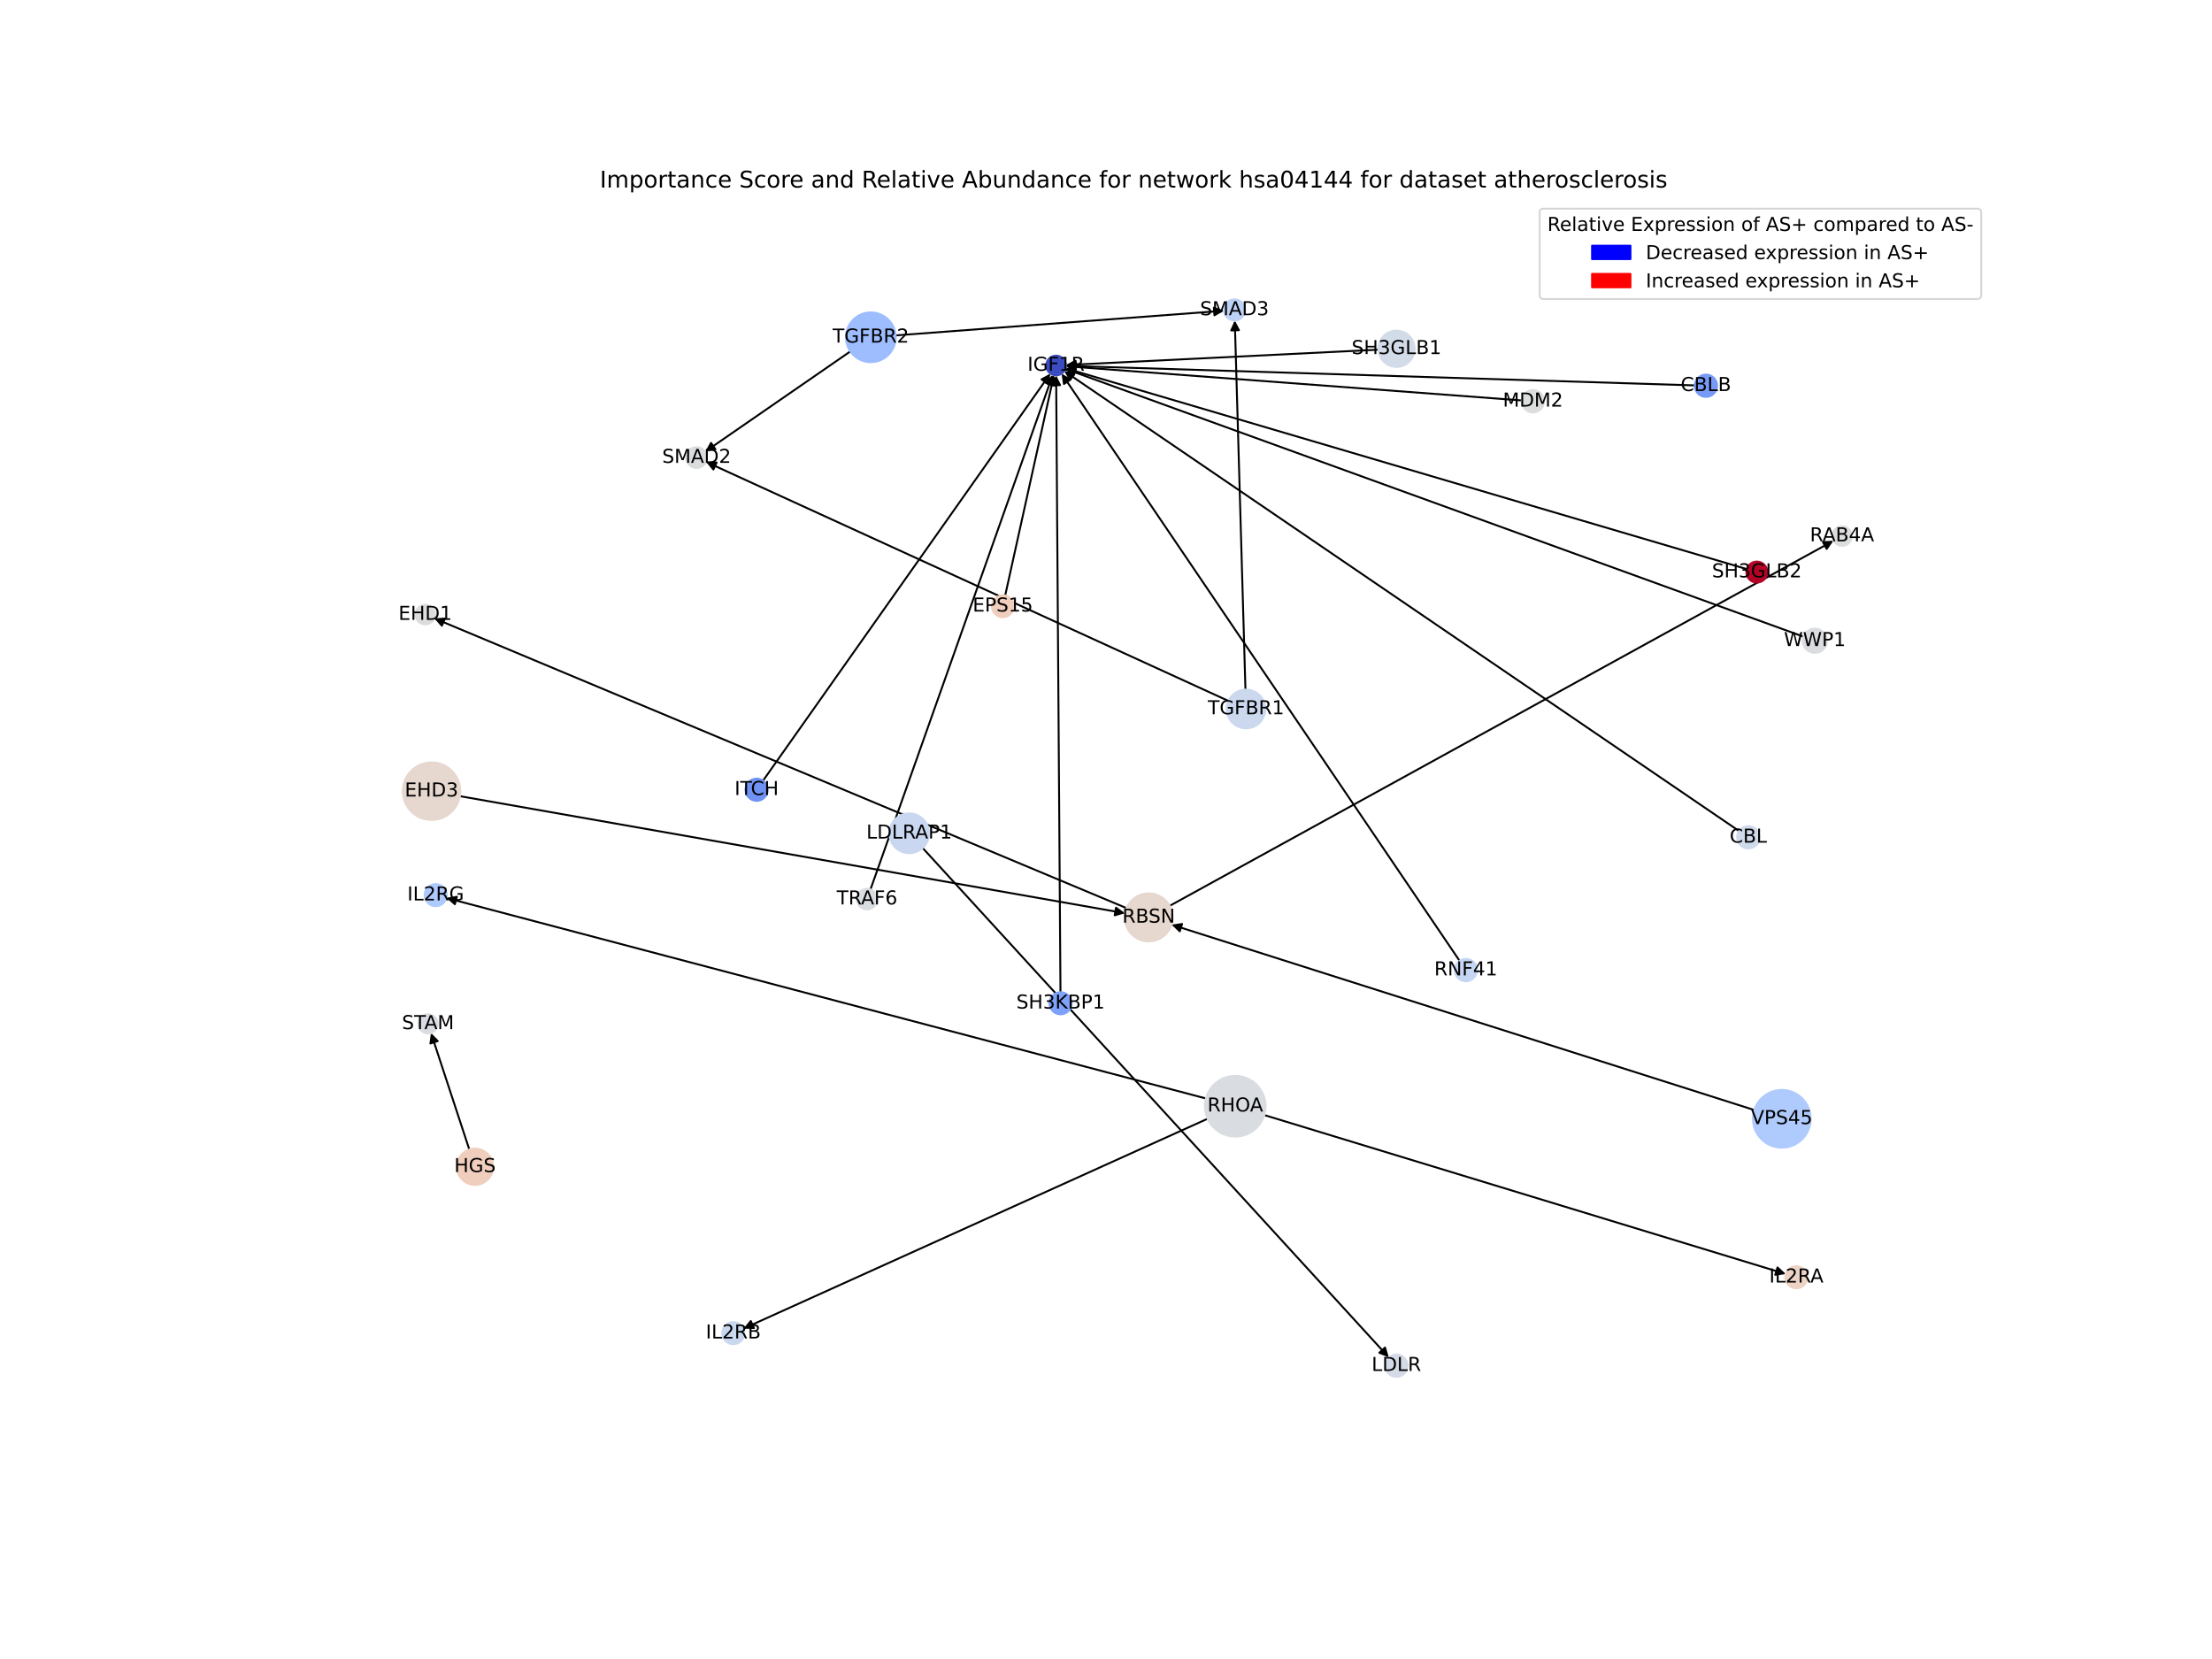 <?xml version="1.0" encoding="utf-8" standalone="no"?>
<!DOCTYPE svg PUBLIC "-//W3C//DTD SVG 1.1//EN"
  "http://www.w3.org/Graphics/SVG/1.1/DTD/svg11.dtd">
<!-- Created with matplotlib (https://matplotlib.org/) -->
<svg height="864pt" version="1.1" viewBox="0 0 1152 864" width="1152pt" xmlns="http://www.w3.org/2000/svg" xmlns:xlink="http://www.w3.org/1999/xlink">
 <defs>
  <style type="text/css">*{stroke-linecap:butt;stroke-linejoin:round;}</style>
 </defs>
 <g id="figure_1">
  <g id="patch_1">
   <path d="M 0 864 
L 1152 864 
L 1152 0 
L 0 0 
z
" style="fill:#ffffff;"/>
  </g>
  <g id="axes_1">
   <g id="patch_2">
    <path clip-path="url(#p0385ee139c)" d="M 244.423 598.686 
Q 234.442 568.323 224.809 539.022 
" style="fill:none;stroke:#000000;stroke-linecap:round;"/>
    <path clip-path="url(#p0385ee139c)" d="M 224.158 543.446 
L 224.809 539.022 
L 227.958 542.197 
L 224.158 543.446 
z
" style="stroke:#000000;stroke-linecap:round;"/>
   </g>
   <g id="patch_3">
    <path clip-path="url(#p0385ee139c)" d="M 523.489 310.151 
Q 536.188 252.761 548.646 196.462 
" style="fill:none;stroke:#000000;stroke-linecap:round;"/>
    <path clip-path="url(#p0385ee139c)" d="M 545.829 199.936 
L 548.646 196.462 
L 549.734 200.8 
L 545.829 199.936 
z
" style="stroke:#000000;stroke-linecap:round;"/>
   </g>
   <g id="patch_4">
    <path clip-path="url(#p0385ee139c)" d="M 480.505 441.61 
Q 601.896 574.265 722.531 706.095 
" style="fill:none;stroke:#000000;stroke-linecap:round;"/>
    <path clip-path="url(#p0385ee139c)" d="M 721.307 701.794 
L 722.531 706.095 
L 718.356 704.494 
L 721.307 701.794 
z
" style="stroke:#000000;stroke-linecap:round;"/>
   </g>
   <g id="patch_5">
    <path clip-path="url(#p0385ee139c)" d="M 552.293 516.731 
Q 551.163 356.113 550.042 196.613 
" style="fill:none;stroke:#000000;stroke-linecap:round;"/>
    <path clip-path="url(#p0385ee139c)" d="M 548.07 200.627 
L 550.042 196.613 
L 552.07 200.599 
L 548.07 200.627 
z
" style="stroke:#000000;stroke-linecap:round;"/>
   </g>
   <g id="patch_6">
    <path clip-path="url(#p0385ee139c)" d="M 239.514 414.645 
Q 412.708 445.125 584.801 475.411 
" style="fill:none;stroke:#000000;stroke-linecap:round;"/>
    <path clip-path="url(#p0385ee139c)" d="M 581.209 472.748 
L 584.801 475.411 
L 580.515 476.688 
L 581.209 472.748 
z
" style="stroke:#000000;stroke-linecap:round;"/>
   </g>
   <g id="patch_7">
    <path clip-path="url(#p0385ee139c)" d="M 609.188 471.745 
Q 782.014 376.69 953.861 282.175 
" style="fill:none;stroke:#000000;stroke-linecap:round;"/>
    <path clip-path="url(#p0385ee139c)" d="M 949.392 282.35 
L 953.861 282.175 
L 951.32 285.855 
L 949.392 282.35 
z
" style="stroke:#000000;stroke-linecap:round;"/>
   </g>
   <g id="patch_8">
    <path clip-path="url(#p0385ee139c)" d="M 586.685 472.943 
Q 406.439 397.491 227.223 322.47 
" style="fill:none;stroke:#000000;stroke-linecap:round;"/>
    <path clip-path="url(#p0385ee139c)" d="M 230.14 325.859 
L 227.223 322.47 
L 231.685 322.169 
L 230.14 325.859 
z
" style="stroke:#000000;stroke-linecap:round;"/>
   </g>
   <g id="patch_9">
    <path clip-path="url(#p0385ee139c)" d="M 913.629 578.101 
Q 761.889 529.834 611.215 481.906 
" style="fill:none;stroke:#000000;stroke-linecap:round;"/>
    <path clip-path="url(#p0385ee139c)" d="M 614.42 485.024 
L 611.215 481.906 
L 615.633 481.212 
L 614.42 485.024 
z
" style="stroke:#000000;stroke-linecap:round;"/>
   </g>
   <g id="patch_10">
    <path clip-path="url(#p0385ee139c)" d="M 658.45 580.724 
Q 794.234 622.107 928.949 663.164 
" style="fill:none;stroke:#000000;stroke-linecap:round;"/>
    <path clip-path="url(#p0385ee139c)" d="M 925.705 660.085 
L 928.949 663.164 
L 924.539 663.911 
L 925.705 660.085 
z
" style="stroke:#000000;stroke-linecap:round;"/>
   </g>
   <g id="patch_11">
    <path clip-path="url(#p0385ee139c)" d="M 628.91 582.629 
Q 508.042 637.279 388.192 691.467 
" style="fill:none;stroke:#000000;stroke-linecap:round;"/>
    <path clip-path="url(#p0385ee139c)" d="M 392.661 691.642 
L 388.192 691.467 
L 391.013 687.997 
L 392.661 691.642 
z
" style="stroke:#000000;stroke-linecap:round;"/>
   </g>
   <g id="patch_12">
    <path clip-path="url(#p0385ee139c)" d="M 628.037 572.079 
Q 430.256 519.869 233.557 467.944 
" style="fill:none;stroke:#000000;stroke-linecap:round;"/>
    <path clip-path="url(#p0385ee139c)" d="M 236.914 470.899 
L 233.557 467.944 
L 237.935 467.031 
L 236.914 470.899 
z
" style="stroke:#000000;stroke-linecap:round;"/>
   </g>
   <g id="patch_13">
    <path clip-path="url(#p0385ee139c)" d="M 905.706 432.798 
Q 729.978 313.024 555.174 193.879 
" style="fill:none;stroke:#000000;stroke-linecap:round;"/>
    <path clip-path="url(#p0385ee139c)" d="M 557.353 197.785 
L 555.174 193.879 
L 559.606 194.479 
L 557.353 197.785 
z
" style="stroke:#000000;stroke-linecap:round;"/>
   </g>
   <g id="patch_14">
    <path clip-path="url(#p0385ee139c)" d="M 882.633 200.713 
Q 718.888 195.612 556.259 190.546 
" style="fill:none;stroke:#000000;stroke-linecap:round;"/>
    <path clip-path="url(#p0385ee139c)" d="M 560.195 192.67 
L 556.259 190.546 
L 560.32 188.671 
L 560.195 192.67 
z
" style="stroke:#000000;stroke-linecap:round;"/>
   </g>
   <g id="patch_15">
    <path clip-path="url(#p0385ee139c)" d="M 792.518 208.546 
Q 673.824 199.641 556.245 190.82 
" style="fill:none;stroke:#000000;stroke-linecap:round;"/>
    <path clip-path="url(#p0385ee139c)" d="M 560.085 193.113 
L 556.245 190.82 
L 560.384 189.124 
L 560.085 193.113 
z
" style="stroke:#000000;stroke-linecap:round;"/>
   </g>
   <g id="patch_16">
    <path clip-path="url(#p0385ee139c)" d="M 453.343 463.231 
Q 500.811 329.216 547.906 196.256 
" style="fill:none;stroke:#000000;stroke-linecap:round;"/>
    <path clip-path="url(#p0385ee139c)" d="M 544.686 199.358 
L 547.906 196.256 
L 548.456 200.694 
L 544.686 199.358 
z
" style="stroke:#000000;stroke-linecap:round;"/>
   </g>
   <g id="patch_17">
    <path clip-path="url(#p0385ee139c)" d="M 760.138 500.385 
Q 656.512 347.498 553.513 195.536 
" style="fill:none;stroke:#000000;stroke-linecap:round;"/>
    <path clip-path="url(#p0385ee139c)" d="M 554.101 199.97 
L 553.513 195.536 
L 557.412 197.725 
L 554.101 199.97 
z
" style="stroke:#000000;stroke-linecap:round;"/>
   </g>
   <g id="patch_18">
    <path clip-path="url(#p0385ee139c)" d="M 397.384 406.566 
Q 472.206 300.562 546.384 195.471 
" style="fill:none;stroke:#000000;stroke-linecap:round;"/>
    <path clip-path="url(#p0385ee139c)" d="M 542.443 197.585 
L 546.384 195.471 
L 545.711 199.892 
L 542.443 197.585 
z
" style="stroke:#000000;stroke-linecap:round;"/>
   </g>
   <g id="patch_19">
    <path clip-path="url(#p0385ee139c)" d="M 939.203 331.556 
Q 747.019 261.831 555.886 192.487 
" style="fill:none;stroke:#000000;stroke-linecap:round;"/>
    <path clip-path="url(#p0385ee139c)" d="M 558.964 195.731 
L 555.886 192.487 
L 560.328 191.971 
L 558.964 195.731 
z
" style="stroke:#000000;stroke-linecap:round;"/>
   </g>
   <g id="patch_20">
    <path clip-path="url(#p0385ee139c)" d="M 717.861 182.109 
Q 636.5 186.104 556.255 190.044 
" style="fill:none;stroke:#000000;stroke-linecap:round;"/>
    <path clip-path="url(#p0385ee139c)" d="M 560.348 191.845 
L 556.255 190.044 
L 560.152 187.85 
L 560.348 191.845 
z
" style="stroke:#000000;stroke-linecap:round;"/>
   </g>
   <g id="patch_21">
    <path clip-path="url(#p0385ee139c)" d="M 909.706 296.385 
Q 732.321 244.096 556.007 192.122 
" style="fill:none;stroke:#000000;stroke-linecap:round;"/>
    <path clip-path="url(#p0385ee139c)" d="M 559.279 195.172 
L 556.007 192.122 
L 560.41 191.335 
L 559.279 195.172 
z
" style="stroke:#000000;stroke-linecap:round;"/>
   </g>
   <g id="patch_22">
    <path clip-path="url(#p0385ee139c)" d="M 639.754 365.042 
Q 503.737 302.8 368.737 241.024 
" style="fill:none;stroke:#000000;stroke-linecap:round;"/>
    <path clip-path="url(#p0385ee139c)" d="M 371.542 244.507 
L 368.737 241.024 
L 373.206 240.87 
L 371.542 244.507 
z
" style="stroke:#000000;stroke-linecap:round;"/>
   </g>
   <g id="patch_23">
    <path clip-path="url(#p0385ee139c)" d="M 648.627 359.154 
Q 645.85 263.033 643.105 168.029 
" style="fill:none;stroke:#000000;stroke-linecap:round;"/>
    <path clip-path="url(#p0385ee139c)" d="M 641.222 172.085 
L 643.105 168.029 
L 645.22 171.97 
L 641.222 172.085 
z
" style="stroke:#000000;stroke-linecap:round;"/>
   </g>
   <g id="patch_24">
    <path clip-path="url(#p0385ee139c)" d="M 442.849 183.019 
Q 405.051 209.119 368.172 234.585 
" style="fill:none;stroke:#000000;stroke-linecap:round;"/>
    <path clip-path="url(#p0385ee139c)" d="M 372.6 233.958 
L 368.172 234.585 
L 370.327 230.666 
L 372.6 233.958 
z
" style="stroke:#000000;stroke-linecap:round;"/>
   </g>
   <g id="patch_25">
    <path clip-path="url(#p0385ee139c)" d="M 466.444 174.68 
Q 551.934 168.252 636.309 161.908 
" style="fill:none;stroke:#000000;stroke-linecap:round;"/>
    <path clip-path="url(#p0385ee139c)" d="M 632.17 160.213 
L 636.309 161.908 
L 632.47 164.202 
L 632.17 160.213 
z
" style="stroke:#000000;stroke-linecap:round;"/>
   </g>
   <g id="PathCollection_1">
    <path clip-path="url(#p0385ee139c)" d="M 222.898 538.208 
C 224.224 538.208 225.496 537.681 226.433 536.743 
C 227.371 535.806 227.898 534.534 227.898 533.208 
C 227.898 531.882 227.371 530.61 226.433 529.672 
C 225.496 528.735 224.224 528.208 222.898 528.208 
C 221.572 528.208 220.3 528.735 219.362 529.672 
C 218.425 530.61 217.898 531.882 217.898 533.208 
C 217.898 534.534 218.425 535.806 219.362 536.743 
C 220.3 537.681 221.572 538.208 222.898 538.208 
z
" style="fill:#d9dce1;stroke:#d9dce1;"/>
    <path clip-path="url(#p0385ee139c)" d="M 247.37 617.087 
C 249.873 617.087 252.273 616.092 254.042 614.323 
C 255.812 612.553 256.806 610.153 256.806 607.651 
C 256.806 605.148 255.812 602.748 254.042 600.979 
C 252.273 599.209 249.873 598.215 247.37 598.215 
C 244.868 598.215 242.468 599.209 240.698 600.979 
C 238.929 602.748 237.935 605.148 237.935 607.651 
C 237.935 610.153 238.929 612.553 240.698 614.323 
C 242.468 616.092 244.868 617.087 247.37 617.087 
z
" style="fill:#efcebd;stroke:#efcebd;"/>
    <path clip-path="url(#p0385ee139c)" d="M 727.23 717.069 
C 728.779 717.069 730.264 716.454 731.359 715.359 
C 732.454 714.263 733.07 712.778 733.07 711.229 
C 733.07 709.68 732.454 708.195 731.359 707.1 
C 730.264 706.004 728.779 705.389 727.23 705.389 
C 725.681 705.389 724.195 706.004 723.1 707.1 
C 722.005 708.195 721.39 709.68 721.39 711.229 
C 721.39 712.778 722.005 714.263 723.1 715.359 
C 724.195 716.454 725.681 717.069 727.23 717.069 
z
" style="fill:#d4dbe6;stroke:#d4dbe6;"/>
    <path clip-path="url(#p0385ee139c)" d="M 522.256 321.438 
C 523.771 321.438 525.224 320.836 526.295 319.765 
C 527.366 318.694 527.968 317.24 527.968 315.725 
C 527.968 314.21 527.366 312.757 526.295 311.686 
C 525.224 310.614 523.771 310.013 522.256 310.013 
C 520.74 310.013 519.287 310.614 518.216 311.686 
C 517.145 312.757 516.543 314.21 516.543 315.725 
C 516.543 317.24 517.145 318.694 518.216 319.765 
C 519.287 320.836 520.74 321.438 522.256 321.438 
z
" style="fill:#efcebd;stroke:#efcebd;"/>
    <path clip-path="url(#p0385ee139c)" d="M 473.515 444.328 
C 476.261 444.328 478.896 443.237 480.838 441.295 
C 482.78 439.353 483.871 436.718 483.871 433.972 
C 483.871 431.225 482.78 428.591 480.838 426.649 
C 478.896 424.707 476.261 423.616 473.515 423.616 
C 470.769 423.616 468.134 424.707 466.192 426.649 
C 464.25 428.591 463.159 431.225 463.159 433.972 
C 463.159 436.718 464.25 439.353 466.192 441.295 
C 468.134 443.237 470.769 444.328 473.515 444.328 
z
" style="fill:#c9d7f0;stroke:#c9d7f0;"/>
    <path clip-path="url(#p0385ee139c)" d="M 552.333 528.26 
C 553.862 528.26 555.328 527.653 556.409 526.572 
C 557.49 525.491 558.097 524.025 558.097 522.496 
C 558.097 520.967 557.49 519.501 556.409 518.42 
C 555.328 517.339 553.862 516.732 552.333 516.732 
C 550.805 516.732 549.338 517.339 548.258 518.42 
C 547.177 519.501 546.569 520.967 546.569 522.496 
C 546.569 524.025 547.177 525.491 548.258 526.572 
C 549.338 527.653 550.805 528.26 552.333 528.26 
z
" style="fill:#7ea1fa;stroke:#7ea1fa;"/>
    <path clip-path="url(#p0385ee139c)" d="M 224.739 427.046 
C 228.717 427.046 232.533 425.465 235.346 422.652 
C 238.159 419.839 239.74 416.023 239.74 412.045 
C 239.74 408.066 238.159 404.251 235.346 401.437 
C 232.533 398.624 228.717 397.044 224.739 397.044 
C 220.761 397.044 216.945 398.624 214.132 401.437 
C 211.319 404.251 209.738 408.066 209.738 412.045 
C 209.738 416.023 211.319 419.839 214.132 422.652 
C 216.945 425.465 220.761 427.046 224.739 427.046 
z
" style="fill:#e6d7cf;stroke:#e6d7cf;"/>
    <path clip-path="url(#p0385ee139c)" d="M 221.474 325.18 
C 222.831 325.18 224.133 324.64 225.092 323.681 
C 226.051 322.722 226.591 321.42 226.591 320.063 
C 226.591 318.707 226.051 317.405 225.092 316.446 
C 224.133 315.486 222.831 314.947 221.474 314.947 
C 220.118 314.947 218.816 315.486 217.857 316.446 
C 216.897 317.405 216.358 318.707 216.358 320.063 
C 216.358 321.42 216.897 322.722 217.857 323.681 
C 218.816 324.64 220.118 325.18 221.474 325.18 
z
" style="fill:#dddcdc;stroke:#dddcdc;"/>
    <path clip-path="url(#p0385ee139c)" d="M 959.326 284.285 
C 960.682 284.285 961.984 283.746 962.943 282.787 
C 963.903 281.827 964.442 280.526 964.442 279.169 
C 964.442 277.812 963.903 276.511 962.943 275.552 
C 961.984 274.592 960.682 274.053 959.326 274.053 
C 957.969 274.053 956.667 274.592 955.708 275.552 
C 954.749 276.511 954.209 277.812 954.209 279.169 
C 954.209 280.526 954.749 281.827 955.708 282.787 
C 956.667 283.746 957.969 284.285 959.326 284.285 
z
" style="fill:#dcdddd;stroke:#dcdddd;"/>
    <path clip-path="url(#p0385ee139c)" d="M 598.226 490.288 
C 601.545 490.288 604.728 488.969 607.075 486.622 
C 609.421 484.276 610.74 481.093 610.74 477.774 
C 610.74 474.455 609.421 471.272 607.075 468.925 
C 604.728 466.579 601.545 465.26 598.226 465.26 
C 594.907 465.26 591.724 466.579 589.378 468.925 
C 587.031 471.272 585.712 474.455 585.712 477.774 
C 585.712 481.093 587.031 484.276 589.378 486.622 
C 591.724 488.969 594.907 490.288 598.226 490.288 
z
" style="fill:#e6d7cf;stroke:#e6d7cf;"/>
    <path clip-path="url(#p0385ee139c)" d="M 927.96 597.7 
C 931.949 597.7 935.775 596.115 938.595 593.294 
C 941.416 590.474 943.001 586.648 943.001 582.659 
C 943.001 578.671 941.416 574.845 938.595 572.024 
C 935.775 569.204 931.949 567.619 927.96 567.619 
C 923.972 567.619 920.146 569.204 917.325 572.024 
C 914.505 574.845 912.92 578.671 912.92 582.659 
C 912.92 586.648 914.505 590.474 917.325 593.294 
C 920.146 596.115 923.972 597.7 927.96 597.7 
z
" style="fill:#afcafc;stroke:#afcafc;"/>
    <path clip-path="url(#p0385ee139c)" d="M 643.321 591.925 
C 647.514 591.925 651.536 590.259 654.502 587.294 
C 657.467 584.329 659.133 580.307 659.133 576.114 
C 659.133 571.92 657.467 567.898 654.502 564.933 
C 651.536 561.968 647.514 560.302 643.321 560.302 
C 639.128 560.302 635.106 561.968 632.141 564.933 
C 629.176 567.898 627.51 571.92 627.51 576.114 
C 627.51 580.307 629.176 584.329 632.141 587.294 
C 635.106 590.259 639.128 591.925 643.321 591.925 
z
" style="fill:#d9dce1;stroke:#d9dce1;"/>
    <path clip-path="url(#p0385ee139c)" d="M 910.511 441.888 
C 912.053 441.888 913.532 441.275 914.622 440.185 
C 915.713 439.094 916.326 437.615 916.326 436.073 
C 916.326 434.531 915.713 433.052 914.622 431.961 
C 913.532 430.871 912.053 430.258 910.511 430.258 
C 908.969 430.258 907.49 430.871 906.399 431.961 
C 905.309 433.052 904.696 434.531 904.696 436.073 
C 904.696 437.615 905.309 439.094 906.399 440.185 
C 907.49 441.275 908.969 441.888 910.511 441.888 
z
" style="fill:#cfdaea;stroke:#cfdaea;"/>
    <path clip-path="url(#p0385ee139c)" d="M 888.446 206.709 
C 889.988 206.709 891.467 206.096 892.557 205.006 
C 893.648 203.916 894.261 202.436 894.261 200.894 
C 894.261 199.352 893.648 197.873 892.557 196.783 
C 891.467 195.692 889.988 195.079 888.446 195.079 
C 886.904 195.079 885.424 195.692 884.334 196.783 
C 883.244 197.873 882.631 199.352 882.631 200.894 
C 882.631 202.436 883.244 203.916 884.334 205.006 
C 885.424 206.096 886.904 206.709 888.446 206.709 
z
" style="fill:#779af7;stroke:#779af7;"/>
    <path clip-path="url(#p0385ee139c)" d="M 798.342 214.823 
C 799.891 214.823 801.377 214.207 802.472 213.112 
C 803.567 212.017 804.182 210.532 804.182 208.983 
C 804.182 207.434 803.567 205.948 802.472 204.853 
C 801.377 203.758 799.891 203.143 798.342 203.143 
C 796.793 203.143 795.308 203.758 794.213 204.853 
C 793.118 205.948 792.502 207.434 792.502 208.983 
C 792.502 210.532 793.118 212.017 794.213 213.112 
C 795.308 214.207 796.793 214.823 798.342 214.823 
z
" style="fill:#dcdddd;stroke:#dcdddd;"/>
    <path clip-path="url(#p0385ee139c)" d="M 451.56 473.606 
C 452.976 473.606 454.335 473.043 455.336 472.041 
C 456.338 471.04 456.901 469.681 456.901 468.265 
C 456.901 466.848 456.338 465.49 455.336 464.488 
C 454.335 463.487 452.976 462.924 451.56 462.924 
C 450.143 462.924 448.785 463.487 447.783 464.488 
C 446.782 465.49 446.219 466.848 446.219 468.265 
C 446.219 469.681 446.782 471.04 447.783 472.041 
C 448.785 473.043 450.143 473.606 451.56 473.606 
z
" style="fill:#d9dce1;stroke:#d9dce1;"/>
    <path clip-path="url(#p0385ee139c)" d="M 763.416 511.061 
C 764.965 511.061 766.45 510.445 767.545 509.35 
C 768.64 508.255 769.256 506.769 769.256 505.221 
C 769.256 503.672 768.64 502.186 767.545 501.091 
C 766.45 499.996 764.965 499.381 763.416 499.381 
C 761.867 499.381 760.381 499.996 759.286 501.091 
C 758.191 502.186 757.576 503.672 757.576 505.221 
C 757.576 506.769 758.191 508.255 759.286 509.35 
C 760.381 510.445 761.867 511.061 763.416 511.061 
z
" style="fill:#c5d6f2;stroke:#c5d6f2;"/>
    <path clip-path="url(#p0385ee139c)" d="M 394.046 417.085 
C 395.581 417.085 397.054 416.475 398.139 415.39 
C 399.225 414.304 399.835 412.831 399.835 411.296 
C 399.835 409.761 399.225 408.288 398.139 407.202 
C 397.054 406.116 395.581 405.506 394.046 405.506 
C 392.51 405.506 391.037 406.116 389.952 407.202 
C 388.866 408.288 388.256 409.761 388.256 411.296 
C 388.256 412.831 388.866 414.304 389.952 415.39 
C 391.037 416.475 392.51 417.085 394.046 417.085 
z
" style="fill:#6f92f3;stroke:#6f92f3;"/>
    <path clip-path="url(#p0385ee139c)" d="M 945.145 340.035 
C 946.822 340.035 948.43 339.368 949.616 338.183 
C 950.802 336.997 951.468 335.388 951.468 333.712 
C 951.468 332.035 950.802 330.426 949.616 329.241 
C 948.43 328.055 946.822 327.389 945.145 327.389 
C 943.468 327.389 941.86 328.055 940.674 329.241 
C 939.488 330.426 938.822 332.035 938.822 333.712 
C 938.822 335.388 939.488 336.997 940.674 338.183 
C 941.86 339.368 943.468 340.035 945.145 340.035 
z
" style="fill:#dadce0;stroke:#dadce0;"/>
    <path clip-path="url(#p0385ee139c)" d="M 549.998 195.496 
C 551.362 195.496 552.671 194.954 553.636 193.989 
C 554.6 193.024 555.143 191.715 555.143 190.351 
C 555.143 188.986 554.6 187.678 553.636 186.713 
C 552.671 185.748 551.362 185.206 549.998 185.206 
C 548.633 185.206 547.325 185.748 546.36 186.713 
C 545.395 187.678 544.853 188.986 544.853 190.351 
C 544.853 191.715 545.395 193.024 546.36 193.989 
C 547.325 194.954 548.633 195.496 549.998 195.496 
z
" style="fill:#3b4cc0;stroke:#3b4cc0;"/>
    <path clip-path="url(#p0385ee139c)" d="M 727.3 191.097 
C 729.807 191.097 732.211 190.101 733.983 188.329 
C 735.756 186.556 736.752 184.152 736.752 181.645 
C 736.752 179.139 735.756 176.735 733.983 174.962 
C 732.211 173.19 729.807 172.194 727.3 172.194 
C 724.794 172.194 722.389 173.19 720.617 174.962 
C 718.845 176.735 717.849 179.139 717.849 181.645 
C 717.849 184.152 718.845 186.556 720.617 188.329 
C 722.389 190.101 724.794 191.097 727.3 191.097 
z
" style="fill:#d2dbe8;stroke:#d2dbe8;"/>
    <path clip-path="url(#p0385ee139c)" d="M 914.961 303.41 
C 916.413 303.41 917.806 302.833 918.833 301.806 
C 919.86 300.779 920.437 299.386 920.437 297.934 
C 920.437 296.481 919.86 295.088 918.833 294.061 
C 917.806 293.034 916.413 292.457 914.961 292.457 
C 913.508 292.457 912.115 293.034 911.088 294.061 
C 910.061 295.088 909.484 296.481 909.484 297.934 
C 909.484 299.386 910.061 300.779 911.088 301.806 
C 912.115 302.833 913.508 303.41 914.961 303.41 
z
" style="fill:#b40426;stroke:#b40426;"/>
    <path clip-path="url(#p0385ee139c)" d="M 648.918 379.318 
C 651.592 379.318 654.157 378.256 656.048 376.365 
C 657.939 374.474 659.001 371.909 659.001 369.235 
C 659.001 366.561 657.939 363.996 656.048 362.106 
C 654.157 360.215 651.592 359.152 648.918 359.152 
C 646.244 359.152 643.679 360.215 641.788 362.106 
C 639.898 363.996 638.835 366.561 638.835 369.235 
C 638.835 371.909 639.898 374.474 641.788 376.365 
C 643.679 378.256 646.244 379.318 648.918 379.318 
z
" style="fill:#cbd8ee;stroke:#cbd8ee;"/>
    <path clip-path="url(#p0385ee139c)" d="M 453.517 188.615 
C 456.955 188.615 460.253 187.249 462.684 184.818 
C 465.115 182.388 466.481 179.09 466.481 175.652 
C 466.481 172.214 465.115 168.917 462.684 166.486 
C 460.253 164.055 456.955 162.689 453.517 162.689 
C 450.079 162.689 446.782 164.055 444.351 166.486 
C 441.92 168.917 440.554 172.214 440.554 175.652 
C 440.554 179.09 441.92 182.388 444.351 184.818 
C 446.782 187.249 450.079 188.615 453.517 188.615 
z
" style="fill:#9dbdff;stroke:#9dbdff;"/>
    <path clip-path="url(#p0385ee139c)" d="M 362.788 243.725 
C 364.226 243.725 365.606 243.154 366.623 242.137 
C 367.64 241.12 368.211 239.74 368.211 238.302 
C 368.211 236.864 367.64 235.485 366.623 234.468 
C 365.606 233.451 364.226 232.88 362.788 232.88 
C 361.35 232.88 359.971 233.451 358.954 234.468 
C 357.937 235.485 357.366 236.864 357.366 238.302 
C 357.366 239.74 357.937 241.12 358.954 242.137 
C 359.971 243.154 361.35 243.725 362.788 243.725 
z
" style="fill:#dbdcde;stroke:#dbdcde;"/>
    <path clip-path="url(#p0385ee139c)" d="M 642.914 166.914 
C 644.374 166.914 645.774 166.334 646.806 165.302 
C 647.838 164.27 648.418 162.87 648.418 161.411 
C 648.418 159.951 647.838 158.551 646.806 157.519 
C 645.774 156.487 644.374 155.908 642.914 155.908 
C 641.455 155.908 640.055 156.487 639.023 157.519 
C 637.991 158.551 637.411 159.951 637.411 161.411 
C 637.411 162.87 637.991 164.27 639.023 165.302 
C 640.055 166.334 641.455 166.914 642.914 166.914 
z
" style="fill:#bed2f6;stroke:#bed2f6;"/>
    <path clip-path="url(#p0385ee139c)" d="M 935.536 670.935 
C 937.064 670.935 938.53 670.328 939.611 669.247 
C 940.692 668.166 941.3 666.7 941.3 665.171 
C 941.3 663.643 940.692 662.176 939.611 661.096 
C 938.53 660.015 937.064 659.407 935.536 659.407 
C 934.007 659.407 932.541 660.015 931.46 661.096 
C 930.379 662.176 929.772 663.643 929.772 665.171 
C 929.772 666.7 930.379 668.166 931.46 669.247 
C 932.541 670.328 934.007 670.935 935.536 670.935 
z
" style="fill:#ecd3c5;stroke:#ecd3c5;"/>
    <path clip-path="url(#p0385ee139c)" d="M 381.923 700.066 
C 383.452 700.066 384.918 699.458 385.999 698.378 
C 387.08 697.297 387.687 695.83 387.687 694.302 
C 387.687 692.773 387.08 691.307 385.999 690.226 
C 384.918 689.145 383.452 688.538 381.923 688.538 
C 380.395 688.538 378.928 689.145 377.848 690.226 
C 376.767 691.307 376.159 692.773 376.159 694.302 
C 376.159 695.83 376.767 697.297 377.848 698.378 
C 378.928 699.458 380.395 700.066 381.923 700.066 
z
" style="fill:#cad8ef;stroke:#cad8ef;"/>
    <path clip-path="url(#p0385ee139c)" d="M 226.903 471.951 
C 228.431 471.951 229.897 471.344 230.978 470.263 
C 232.059 469.182 232.667 467.716 232.667 466.187 
C 232.667 464.659 232.059 463.192 230.978 462.111 
C 229.897 461.031 228.431 460.423 226.903 460.423 
C 225.374 460.423 223.908 461.031 222.827 462.111 
C 221.746 463.192 221.138 464.659 221.138 466.187 
C 221.138 467.716 221.746 469.182 222.827 470.263 
C 223.908 471.344 225.374 471.951 226.903 471.951 
z
" style="fill:#adc9fd;stroke:#adc9fd;"/>
   </g>
   <g id="text_1">
    <g clip-path="url(#p0385ee139c)">
     <!-- STAM -->
     <g transform="translate(209.323 535.967)scale(0.1 -0.1)">
      <defs>
       <path d="M 53.516 70.516 
L 53.516 60.891 
Q 47.906 63.578 42.922 64.891 
Q 37.938 66.219 33.297 66.219 
Q 25.25 66.219 20.875 63.094 
Q 16.5 59.969 16.5 54.203 
Q 16.5 49.359 19.406 46.891 
Q 22.312 44.438 30.422 42.922 
L 36.375 41.703 
Q 47.406 39.594 52.656 34.297 
Q 57.906 29 57.906 20.125 
Q 57.906 9.516 50.797 4.047 
Q 43.703 -1.422 29.984 -1.422 
Q 24.812 -1.422 18.969 -0.25 
Q 13.141 0.922 6.891 3.219 
L 6.891 13.375 
Q 12.891 10.016 18.656 8.297 
Q 24.422 6.594 29.984 6.594 
Q 38.422 6.594 43.016 9.906 
Q 47.609 13.234 47.609 19.391 
Q 47.609 24.75 44.312 27.781 
Q 41.016 30.812 33.5 32.328 
L 27.484 33.5 
Q 16.453 35.688 11.516 40.375 
Q 6.594 45.062 6.594 53.422 
Q 6.594 63.094 13.406 68.656 
Q 20.219 74.219 32.172 74.219 
Q 37.312 74.219 42.625 73.281 
Q 47.953 72.359 53.516 70.516 
z
" id="DejaVuSans-83"/>
       <path d="M -0.297 72.906 
L 61.375 72.906 
L 61.375 64.594 
L 35.5 64.594 
L 35.5 0 
L 25.594 0 
L 25.594 64.594 
L -0.297 64.594 
z
" id="DejaVuSans-84"/>
       <path d="M 34.188 63.188 
L 20.797 26.906 
L 47.609 26.906 
z
M 28.609 72.906 
L 39.797 72.906 
L 67.578 0 
L 57.328 0 
L 50.688 18.703 
L 17.828 18.703 
L 11.188 0 
L 0.781 0 
z
" id="DejaVuSans-65"/>
       <path d="M 9.812 72.906 
L 24.516 72.906 
L 43.109 23.297 
L 61.812 72.906 
L 76.516 72.906 
L 76.516 0 
L 66.891 0 
L 66.891 64.016 
L 48.094 14.016 
L 38.188 14.016 
L 19.391 64.016 
L 19.391 0 
L 9.812 0 
z
" id="DejaVuSans-77"/>
      </defs>
      <use xlink:href="#DejaVuSans-83"/>
      <use x="63.477" xlink:href="#DejaVuSans-84"/>
      <use x="116.811" xlink:href="#DejaVuSans-65"/>
      <use x="185.219" xlink:href="#DejaVuSans-77"/>
     </g>
    </g>
   </g>
   <g id="text_2">
    <g clip-path="url(#p0385ee139c)">
     <!-- HGS -->
     <g transform="translate(236.562 610.41)scale(0.1 -0.1)">
      <defs>
       <path d="M 9.812 72.906 
L 19.672 72.906 
L 19.672 43.016 
L 55.516 43.016 
L 55.516 72.906 
L 65.375 72.906 
L 65.375 0 
L 55.516 0 
L 55.516 34.719 
L 19.672 34.719 
L 19.672 0 
L 9.812 0 
z
" id="DejaVuSans-72"/>
       <path d="M 59.516 10.406 
L 59.516 29.984 
L 43.406 29.984 
L 43.406 38.094 
L 69.281 38.094 
L 69.281 6.781 
Q 63.578 2.734 56.688 0.656 
Q 49.812 -1.422 42 -1.422 
Q 24.906 -1.422 15.25 8.562 
Q 5.609 18.562 5.609 36.375 
Q 5.609 54.25 15.25 64.234 
Q 24.906 74.219 42 74.219 
Q 49.125 74.219 55.547 72.453 
Q 61.969 70.703 67.391 67.281 
L 67.391 56.781 
Q 61.922 61.422 55.766 63.766 
Q 49.609 66.109 42.828 66.109 
Q 29.438 66.109 22.719 58.641 
Q 16.016 51.172 16.016 36.375 
Q 16.016 21.625 22.719 14.156 
Q 29.438 6.688 42.828 6.688 
Q 48.047 6.688 52.141 7.594 
Q 56.25 8.5 59.516 10.406 
z
" id="DejaVuSans-71"/>
      </defs>
      <use xlink:href="#DejaVuSans-72"/>
      <use x="75.195" xlink:href="#DejaVuSans-71"/>
      <use x="152.686" xlink:href="#DejaVuSans-83"/>
     </g>
    </g>
   </g>
   <g id="text_3">
    <g clip-path="url(#p0385ee139c)">
     <!-- LDLR -->
     <g transform="translate(714.334 713.988)scale(0.1 -0.1)">
      <defs>
       <path d="M 9.812 72.906 
L 19.672 72.906 
L 19.672 8.297 
L 55.172 8.297 
L 55.172 0 
L 9.812 0 
z
" id="DejaVuSans-76"/>
       <path d="M 19.672 64.797 
L 19.672 8.109 
L 31.594 8.109 
Q 46.688 8.109 53.688 14.938 
Q 60.688 21.781 60.688 36.531 
Q 60.688 51.172 53.688 57.984 
Q 46.688 64.797 31.594 64.797 
z
M 9.812 72.906 
L 30.078 72.906 
Q 51.266 72.906 61.172 64.094 
Q 71.094 55.281 71.094 36.531 
Q 71.094 17.672 61.125 8.828 
Q 51.172 0 30.078 0 
L 9.812 0 
z
" id="DejaVuSans-68"/>
       <path d="M 44.391 34.188 
Q 47.562 33.109 50.562 29.594 
Q 53.562 26.078 56.594 19.922 
L 66.609 0 
L 56 0 
L 46.688 18.703 
Q 43.062 26.031 39.672 28.422 
Q 36.281 30.812 30.422 30.812 
L 19.672 30.812 
L 19.672 0 
L 9.812 0 
L 9.812 72.906 
L 32.078 72.906 
Q 44.578 72.906 50.734 67.672 
Q 56.891 62.453 56.891 51.906 
Q 56.891 45.016 53.688 40.469 
Q 50.484 35.938 44.391 34.188 
z
M 19.672 64.797 
L 19.672 38.922 
L 32.078 38.922 
Q 39.203 38.922 42.844 42.219 
Q 46.484 45.516 46.484 51.906 
Q 46.484 58.297 42.844 61.547 
Q 39.203 64.797 32.078 64.797 
z
" id="DejaVuSans-82"/>
      </defs>
      <use xlink:href="#DejaVuSans-76"/>
      <use x="55.713" xlink:href="#DejaVuSans-68"/>
      <use x="132.715" xlink:href="#DejaVuSans-76"/>
      <use x="188.428" xlink:href="#DejaVuSans-82"/>
     </g>
    </g>
   </g>
   <g id="text_4">
    <g clip-path="url(#p0385ee139c)">
     <!-- EPS15 -->
     <g transform="translate(506.545 318.485)scale(0.1 -0.1)">
      <defs>
       <path d="M 9.812 72.906 
L 55.906 72.906 
L 55.906 64.594 
L 19.672 64.594 
L 19.672 43.016 
L 54.391 43.016 
L 54.391 34.719 
L 19.672 34.719 
L 19.672 8.297 
L 56.781 8.297 
L 56.781 0 
L 9.812 0 
z
" id="DejaVuSans-69"/>
       <path d="M 19.672 64.797 
L 19.672 37.406 
L 32.078 37.406 
Q 38.969 37.406 42.719 40.969 
Q 46.484 44.531 46.484 51.125 
Q 46.484 57.672 42.719 61.234 
Q 38.969 64.797 32.078 64.797 
z
M 9.812 72.906 
L 32.078 72.906 
Q 44.344 72.906 50.609 67.359 
Q 56.891 61.812 56.891 51.125 
Q 56.891 40.328 50.609 34.812 
Q 44.344 29.297 32.078 29.297 
L 19.672 29.297 
L 19.672 0 
L 9.812 0 
z
" id="DejaVuSans-80"/>
       <path d="M 12.406 8.297 
L 28.516 8.297 
L 28.516 63.922 
L 10.984 60.406 
L 10.984 69.391 
L 28.422 72.906 
L 38.281 72.906 
L 38.281 8.297 
L 54.391 8.297 
L 54.391 0 
L 12.406 0 
z
" id="DejaVuSans-49"/>
       <path d="M 10.797 72.906 
L 49.516 72.906 
L 49.516 64.594 
L 19.828 64.594 
L 19.828 46.734 
Q 21.969 47.469 24.109 47.828 
Q 26.266 48.188 28.422 48.188 
Q 40.625 48.188 47.75 41.5 
Q 54.891 34.812 54.891 23.391 
Q 54.891 11.625 47.562 5.094 
Q 40.234 -1.422 26.906 -1.422 
Q 22.312 -1.422 17.547 -0.641 
Q 12.797 0.141 7.719 1.703 
L 7.719 11.625 
Q 12.109 9.234 16.797 8.062 
Q 21.484 6.891 26.703 6.891 
Q 35.156 6.891 40.078 11.328 
Q 45.016 15.766 45.016 23.391 
Q 45.016 31 40.078 35.438 
Q 35.156 39.891 26.703 39.891 
Q 22.75 39.891 18.812 39.016 
Q 14.891 38.141 10.797 36.281 
z
" id="DejaVuSans-53"/>
      </defs>
      <use xlink:href="#DejaVuSans-69"/>
      <use x="63.184" xlink:href="#DejaVuSans-80"/>
      <use x="123.486" xlink:href="#DejaVuSans-83"/>
      <use x="186.963" xlink:href="#DejaVuSans-49"/>
      <use x="250.586" xlink:href="#DejaVuSans-53"/>
     </g>
    </g>
   </g>
   <g id="text_5">
    <g clip-path="url(#p0385ee139c)">
     <!-- LDLRAP1 -->
     <g transform="translate(451.202 436.731)scale(0.1 -0.1)">
      <use xlink:href="#DejaVuSans-76"/>
      <use x="55.713" xlink:href="#DejaVuSans-68"/>
      <use x="132.715" xlink:href="#DejaVuSans-76"/>
      <use x="188.428" xlink:href="#DejaVuSans-82"/>
      <use x="253.91" xlink:href="#DejaVuSans-65"/>
      <use x="322.318" xlink:href="#DejaVuSans-80"/>
      <use x="382.621" xlink:href="#DejaVuSans-49"/>
     </g>
    </g>
   </g>
   <g id="text_6">
    <g clip-path="url(#p0385ee139c)">
     <!-- SH3KBP1 -->
     <g transform="translate(529.312 525.255)scale(0.1 -0.1)">
      <defs>
       <path d="M 40.578 39.312 
Q 47.656 37.797 51.625 33 
Q 55.609 28.219 55.609 21.188 
Q 55.609 10.406 48.188 4.484 
Q 40.766 -1.422 27.094 -1.422 
Q 22.516 -1.422 17.656 -0.516 
Q 12.797 0.391 7.625 2.203 
L 7.625 11.719 
Q 11.719 9.328 16.594 8.109 
Q 21.484 6.891 26.812 6.891 
Q 36.078 6.891 40.938 10.547 
Q 45.797 14.203 45.797 21.188 
Q 45.797 27.641 41.281 31.266 
Q 36.766 34.906 28.719 34.906 
L 20.219 34.906 
L 20.219 43.016 
L 29.109 43.016 
Q 36.375 43.016 40.234 45.922 
Q 44.094 48.828 44.094 54.297 
Q 44.094 59.906 40.109 62.906 
Q 36.141 65.922 28.719 65.922 
Q 24.656 65.922 20.016 65.031 
Q 15.375 64.156 9.812 62.312 
L 9.812 71.094 
Q 15.438 72.656 20.344 73.438 
Q 25.25 74.219 29.594 74.219 
Q 40.828 74.219 47.359 69.109 
Q 53.906 64.016 53.906 55.328 
Q 53.906 49.266 50.438 45.094 
Q 46.969 40.922 40.578 39.312 
z
" id="DejaVuSans-51"/>
       <path d="M 9.812 72.906 
L 19.672 72.906 
L 19.672 42.094 
L 52.391 72.906 
L 65.094 72.906 
L 28.906 38.922 
L 67.672 0 
L 54.688 0 
L 19.672 35.109 
L 19.672 0 
L 9.812 0 
z
" id="DejaVuSans-75"/>
       <path d="M 19.672 34.812 
L 19.672 8.109 
L 35.5 8.109 
Q 43.453 8.109 47.281 11.406 
Q 51.125 14.703 51.125 21.484 
Q 51.125 28.328 47.281 31.562 
Q 43.453 34.812 35.5 34.812 
z
M 19.672 64.797 
L 19.672 42.828 
L 34.281 42.828 
Q 41.5 42.828 45.031 45.531 
Q 48.578 48.25 48.578 53.812 
Q 48.578 59.328 45.031 62.062 
Q 41.5 64.797 34.281 64.797 
z
M 9.812 72.906 
L 35.016 72.906 
Q 46.297 72.906 52.391 68.219 
Q 58.5 63.531 58.5 54.891 
Q 58.5 48.188 55.375 44.234 
Q 52.25 40.281 46.188 39.312 
Q 53.469 37.75 57.5 32.781 
Q 61.531 27.828 61.531 20.406 
Q 61.531 10.641 54.891 5.312 
Q 48.25 0 35.984 0 
L 9.812 0 
z
" id="DejaVuSans-66"/>
      </defs>
      <use xlink:href="#DejaVuSans-83"/>
      <use x="63.477" xlink:href="#DejaVuSans-72"/>
      <use x="138.672" xlink:href="#DejaVuSans-51"/>
      <use x="202.295" xlink:href="#DejaVuSans-75"/>
      <use x="267.871" xlink:href="#DejaVuSans-66"/>
      <use x="336.475" xlink:href="#DejaVuSans-80"/>
      <use x="396.777" xlink:href="#DejaVuSans-49"/>
     </g>
    </g>
   </g>
   <g id="text_7">
    <g clip-path="url(#p0385ee139c)">
     <!-- EHD3 -->
     <g transform="translate(210.788 414.804)scale(0.1 -0.1)">
      <use xlink:href="#DejaVuSans-69"/>
      <use x="63.184" xlink:href="#DejaVuSans-72"/>
      <use x="138.379" xlink:href="#DejaVuSans-68"/>
      <use x="215.381" xlink:href="#DejaVuSans-51"/>
     </g>
    </g>
   </g>
   <g id="text_8">
    <g clip-path="url(#p0385ee139c)">
     <!-- EHD1 -->
     <g transform="translate(207.524 322.823)scale(0.1 -0.1)">
      <use xlink:href="#DejaVuSans-69"/>
      <use x="63.184" xlink:href="#DejaVuSans-72"/>
      <use x="138.379" xlink:href="#DejaVuSans-68"/>
      <use x="215.381" xlink:href="#DejaVuSans-49"/>
     </g>
    </g>
   </g>
   <g id="text_9">
    <g clip-path="url(#p0385ee139c)">
     <!-- RAB4A -->
     <g transform="translate(942.599 281.929)scale(0.1 -0.1)">
      <defs>
       <path d="M 37.797 64.312 
L 12.891 25.391 
L 37.797 25.391 
z
M 35.203 72.906 
L 47.609 72.906 
L 47.609 25.391 
L 58.016 25.391 
L 58.016 17.188 
L 47.609 17.188 
L 47.609 0 
L 37.797 0 
L 37.797 17.188 
L 4.891 17.188 
L 4.891 26.703 
z
" id="DejaVuSans-52"/>
      </defs>
      <use xlink:href="#DejaVuSans-82"/>
      <use x="65.482" xlink:href="#DejaVuSans-65"/>
      <use x="133.891" xlink:href="#DejaVuSans-66"/>
      <use x="202.494" xlink:href="#DejaVuSans-52"/>
      <use x="266.117" xlink:href="#DejaVuSans-65"/>
     </g>
    </g>
   </g>
   <g id="text_10">
    <g clip-path="url(#p0385ee139c)">
     <!-- RBSN -->
     <g transform="translate(584.494 480.533)scale(0.1 -0.1)">
      <defs>
       <path d="M 9.812 72.906 
L 23.094 72.906 
L 55.422 11.922 
L 55.422 72.906 
L 64.984 72.906 
L 64.984 0 
L 51.703 0 
L 19.391 60.984 
L 19.391 0 
L 9.812 0 
z
" id="DejaVuSans-78"/>
      </defs>
      <use xlink:href="#DejaVuSans-82"/>
      <use x="69.482" xlink:href="#DejaVuSans-66"/>
      <use x="136.336" xlink:href="#DejaVuSans-83"/>
      <use x="199.812" xlink:href="#DejaVuSans-78"/>
     </g>
    </g>
   </g>
   <g id="text_11">
    <g clip-path="url(#p0385ee139c)">
     <!-- VPS45 -->
     <g transform="translate(911.989 585.419)scale(0.1 -0.1)">
      <defs>
       <path d="M 28.609 0 
L 0.781 72.906 
L 11.078 72.906 
L 34.188 11.531 
L 57.328 72.906 
L 67.578 72.906 
L 39.797 0 
z
" id="DejaVuSans-86"/>
      </defs>
      <use xlink:href="#DejaVuSans-86"/>
      <use x="68.408" xlink:href="#DejaVuSans-80"/>
      <use x="128.711" xlink:href="#DejaVuSans-83"/>
      <use x="192.188" xlink:href="#DejaVuSans-52"/>
      <use x="255.811" xlink:href="#DejaVuSans-53"/>
     </g>
    </g>
   </g>
   <g id="text_12">
    <g clip-path="url(#p0385ee139c)">
     <!-- RHOA -->
     <g transform="translate(628.818 578.873)scale(0.1 -0.1)">
      <defs>
       <path d="M 39.406 66.219 
Q 28.656 66.219 22.328 58.203 
Q 16.016 50.203 16.016 36.375 
Q 16.016 22.609 22.328 14.594 
Q 28.656 6.594 39.406 6.594 
Q 50.141 6.594 56.422 14.594 
Q 62.703 22.609 62.703 36.375 
Q 62.703 50.203 56.422 58.203 
Q 50.141 66.219 39.406 66.219 
z
M 39.406 74.219 
Q 54.734 74.219 63.906 63.938 
Q 73.094 53.656 73.094 36.375 
Q 73.094 19.141 63.906 8.859 
Q 54.734 -1.422 39.406 -1.422 
Q 24.031 -1.422 14.812 8.828 
Q 5.609 19.094 5.609 36.375 
Q 5.609 53.656 14.812 63.938 
Q 24.031 74.219 39.406 74.219 
z
" id="DejaVuSans-79"/>
      </defs>
      <use xlink:href="#DejaVuSans-82"/>
      <use x="69.482" xlink:href="#DejaVuSans-72"/>
      <use x="144.678" xlink:href="#DejaVuSans-79"/>
      <use x="221.639" xlink:href="#DejaVuSans-65"/>
     </g>
    </g>
   </g>
   <g id="text_13">
    <g clip-path="url(#p0385ee139c)">
     <!-- CBL -->
     <g transform="translate(900.803 438.832)scale(0.1 -0.1)">
      <defs>
       <path d="M 64.406 67.281 
L 64.406 56.891 
Q 59.422 61.531 53.781 63.812 
Q 48.141 66.109 41.797 66.109 
Q 29.297 66.109 22.656 58.469 
Q 16.016 50.828 16.016 36.375 
Q 16.016 21.969 22.656 14.328 
Q 29.297 6.688 41.797 6.688 
Q 48.141 6.688 53.781 8.984 
Q 59.422 11.281 64.406 15.922 
L 64.406 5.609 
Q 59.234 2.094 53.438 0.328 
Q 47.656 -1.422 41.219 -1.422 
Q 24.656 -1.422 15.125 8.703 
Q 5.609 18.844 5.609 36.375 
Q 5.609 53.953 15.125 64.078 
Q 24.656 74.219 41.219 74.219 
Q 47.75 74.219 53.531 72.484 
Q 59.328 70.75 64.406 67.281 
z
" id="DejaVuSans-67"/>
      </defs>
      <use xlink:href="#DejaVuSans-67"/>
      <use x="69.824" xlink:href="#DejaVuSans-66"/>
      <use x="138.428" xlink:href="#DejaVuSans-76"/>
     </g>
    </g>
   </g>
   <g id="text_14">
    <g clip-path="url(#p0385ee139c)">
     <!-- CBLB -->
     <g transform="translate(875.307 203.654)scale(0.1 -0.1)">
      <use xlink:href="#DejaVuSans-67"/>
      <use x="69.824" xlink:href="#DejaVuSans-66"/>
      <use x="138.428" xlink:href="#DejaVuSans-76"/>
      <use x="194.141" xlink:href="#DejaVuSans-66"/>
     </g>
    </g>
   </g>
   <g id="text_15">
    <g clip-path="url(#p0385ee139c)">
     <!-- MDM2 -->
     <g transform="translate(782.683 211.742)scale(0.1 -0.1)">
      <defs>
       <path d="M 19.188 8.297 
L 53.609 8.297 
L 53.609 0 
L 7.328 0 
L 7.328 8.297 
Q 12.938 14.109 22.625 23.891 
Q 32.328 33.688 34.812 36.531 
Q 39.547 41.844 41.422 45.531 
Q 43.312 49.219 43.312 52.781 
Q 43.312 58.594 39.234 62.25 
Q 35.156 65.922 28.609 65.922 
Q 23.969 65.922 18.812 64.312 
Q 13.672 62.703 7.812 59.422 
L 7.812 69.391 
Q 13.766 71.781 18.938 73 
Q 24.125 74.219 28.422 74.219 
Q 39.75 74.219 46.484 68.547 
Q 53.219 62.891 53.219 53.422 
Q 53.219 48.922 51.531 44.891 
Q 49.859 40.875 45.406 35.406 
Q 44.188 33.984 37.641 27.219 
Q 31.109 20.453 19.188 8.297 
z
" id="DejaVuSans-50"/>
      </defs>
      <use xlink:href="#DejaVuSans-77"/>
      <use x="86.279" xlink:href="#DejaVuSans-68"/>
      <use x="163.281" xlink:href="#DejaVuSans-77"/>
      <use x="249.561" xlink:href="#DejaVuSans-50"/>
     </g>
    </g>
   </g>
   <g id="text_16">
    <g clip-path="url(#p0385ee139c)">
     <!-- TRAF6 -->
     <g transform="translate(435.754 471.024)scale(0.1 -0.1)">
      <defs>
       <path d="M 9.812 72.906 
L 51.703 72.906 
L 51.703 64.594 
L 19.672 64.594 
L 19.672 43.109 
L 48.578 43.109 
L 48.578 34.812 
L 19.672 34.812 
L 19.672 0 
L 9.812 0 
z
" id="DejaVuSans-70"/>
       <path d="M 33.016 40.375 
Q 26.375 40.375 22.484 35.828 
Q 18.609 31.297 18.609 23.391 
Q 18.609 15.531 22.484 10.953 
Q 26.375 6.391 33.016 6.391 
Q 39.656 6.391 43.531 10.953 
Q 47.406 15.531 47.406 23.391 
Q 47.406 31.297 43.531 35.828 
Q 39.656 40.375 33.016 40.375 
z
M 52.594 71.297 
L 52.594 62.312 
Q 48.875 64.062 45.094 64.984 
Q 41.312 65.922 37.594 65.922 
Q 27.828 65.922 22.672 59.328 
Q 17.531 52.734 16.797 39.406 
Q 19.672 43.656 24.016 45.922 
Q 28.375 48.188 33.594 48.188 
Q 44.578 48.188 50.953 41.516 
Q 57.328 34.859 57.328 23.391 
Q 57.328 12.156 50.688 5.359 
Q 44.047 -1.422 33.016 -1.422 
Q 20.359 -1.422 13.672 8.266 
Q 6.984 17.969 6.984 36.375 
Q 6.984 53.656 15.188 63.938 
Q 23.391 74.219 37.203 74.219 
Q 40.922 74.219 44.703 73.484 
Q 48.484 72.75 52.594 71.297 
z
" id="DejaVuSans-54"/>
      </defs>
      <use xlink:href="#DejaVuSans-84"/>
      <use x="61.084" xlink:href="#DejaVuSans-82"/>
      <use x="126.566" xlink:href="#DejaVuSans-65"/>
      <use x="194.975" xlink:href="#DejaVuSans-70"/>
      <use x="252.494" xlink:href="#DejaVuSans-54"/>
     </g>
    </g>
   </g>
   <g id="text_17">
    <g clip-path="url(#p0385ee139c)">
     <!-- RNF41 -->
     <g transform="translate(746.963 507.98)scale(0.1 -0.1)">
      <use xlink:href="#DejaVuSans-82"/>
      <use x="69.482" xlink:href="#DejaVuSans-78"/>
      <use x="144.287" xlink:href="#DejaVuSans-70"/>
      <use x="201.807" xlink:href="#DejaVuSans-52"/>
      <use x="265.43" xlink:href="#DejaVuSans-49"/>
     </g>
    </g>
   </g>
   <g id="text_18">
    <g clip-path="url(#p0385ee139c)">
     <!-- ITCH -->
     <g transform="translate(382.559 414.055)scale(0.1 -0.1)">
      <defs>
       <path d="M 9.812 72.906 
L 19.672 72.906 
L 19.672 0 
L 9.812 0 
z
" id="DejaVuSans-73"/>
      </defs>
      <use xlink:href="#DejaVuSans-73"/>
      <use x="29.492" xlink:href="#DejaVuSans-84"/>
      <use x="84.701" xlink:href="#DejaVuSans-67"/>
      <use x="154.525" xlink:href="#DejaVuSans-72"/>
     </g>
    </g>
   </g>
   <g id="text_19">
    <g clip-path="url(#p0385ee139c)">
     <!-- WWP1 -->
     <g transform="translate(929.061 336.471)scale(0.1 -0.1)">
      <defs>
       <path d="M 3.328 72.906 
L 13.281 72.906 
L 28.609 11.281 
L 43.891 72.906 
L 54.984 72.906 
L 70.312 11.281 
L 85.594 72.906 
L 95.609 72.906 
L 77.297 0 
L 64.891 0 
L 49.516 63.281 
L 33.984 0 
L 21.578 0 
z
" id="DejaVuSans-87"/>
      </defs>
      <use xlink:href="#DejaVuSans-87"/>
      <use x="98.877" xlink:href="#DejaVuSans-87"/>
      <use x="197.754" xlink:href="#DejaVuSans-80"/>
      <use x="258.057" xlink:href="#DejaVuSans-49"/>
     </g>
    </g>
   </g>
   <g id="text_20">
    <g clip-path="url(#p0385ee139c)">
     <!-- IGF1R -->
     <g transform="translate(535.117 193.11)scale(0.1 -0.1)">
      <use xlink:href="#DejaVuSans-73"/>
      <use x="29.492" xlink:href="#DejaVuSans-71"/>
      <use x="106.982" xlink:href="#DejaVuSans-70"/>
      <use x="164.502" xlink:href="#DejaVuSans-49"/>
      <use x="228.125" xlink:href="#DejaVuSans-82"/>
     </g>
    </g>
   </g>
   <g id="text_21">
    <g clip-path="url(#p0385ee139c)">
     <!-- SH3GLB1 -->
     <g transform="translate(703.913 184.405)scale(0.1 -0.1)">
      <use xlink:href="#DejaVuSans-83"/>
      <use x="63.477" xlink:href="#DejaVuSans-72"/>
      <use x="138.672" xlink:href="#DejaVuSans-51"/>
      <use x="202.295" xlink:href="#DejaVuSans-71"/>
      <use x="279.785" xlink:href="#DejaVuSans-76"/>
      <use x="335.498" xlink:href="#DejaVuSans-66"/>
      <use x="404.102" xlink:href="#DejaVuSans-49"/>
     </g>
    </g>
   </g>
   <g id="text_22">
    <g clip-path="url(#p0385ee139c)">
     <!-- SH3GLB2 -->
     <g transform="translate(891.573 300.693)scale(0.1 -0.1)">
      <use xlink:href="#DejaVuSans-83"/>
      <use x="63.477" xlink:href="#DejaVuSans-72"/>
      <use x="138.672" xlink:href="#DejaVuSans-51"/>
      <use x="202.295" xlink:href="#DejaVuSans-71"/>
      <use x="279.785" xlink:href="#DejaVuSans-76"/>
      <use x="335.498" xlink:href="#DejaVuSans-66"/>
      <use x="404.102" xlink:href="#DejaVuSans-50"/>
     </g>
    </g>
   </g>
   <g id="text_23">
    <g clip-path="url(#p0385ee139c)">
     <!-- TGFBR1 -->
     <g transform="translate(629.028 371.995)scale(0.1 -0.1)">
      <use xlink:href="#DejaVuSans-84"/>
      <use x="61.084" xlink:href="#DejaVuSans-71"/>
      <use x="138.574" xlink:href="#DejaVuSans-70"/>
      <use x="196.094" xlink:href="#DejaVuSans-66"/>
      <use x="264.697" xlink:href="#DejaVuSans-82"/>
      <use x="334.18" xlink:href="#DejaVuSans-49"/>
     </g>
    </g>
   </g>
   <g id="text_24">
    <g clip-path="url(#p0385ee139c)">
     <!-- TGFBR2 -->
     <g transform="translate(433.628 178.411)scale(0.1 -0.1)">
      <use xlink:href="#DejaVuSans-84"/>
      <use x="61.084" xlink:href="#DejaVuSans-71"/>
      <use x="138.574" xlink:href="#DejaVuSans-70"/>
      <use x="196.094" xlink:href="#DejaVuSans-66"/>
      <use x="264.697" xlink:href="#DejaVuSans-82"/>
      <use x="334.18" xlink:href="#DejaVuSans-50"/>
     </g>
    </g>
   </g>
   <g id="text_25">
    <g clip-path="url(#p0385ee139c)">
     <!-- SMAD2 -->
     <g transform="translate(344.848 241.062)scale(0.1 -0.1)">
      <use xlink:href="#DejaVuSans-83"/>
      <use x="63.477" xlink:href="#DejaVuSans-77"/>
      <use x="149.756" xlink:href="#DejaVuSans-65"/>
      <use x="218.164" xlink:href="#DejaVuSans-68"/>
      <use x="295.166" xlink:href="#DejaVuSans-50"/>
     </g>
    </g>
   </g>
   <g id="text_26">
    <g clip-path="url(#p0385ee139c)">
     <!-- SMAD3 -->
     <g transform="translate(624.974 164.17)scale(0.1 -0.1)">
      <use xlink:href="#DejaVuSans-83"/>
      <use x="63.477" xlink:href="#DejaVuSans-77"/>
      <use x="149.756" xlink:href="#DejaVuSans-65"/>
      <use x="218.164" xlink:href="#DejaVuSans-68"/>
      <use x="295.166" xlink:href="#DejaVuSans-51"/>
     </g>
    </g>
   </g>
   <g id="text_27">
    <g clip-path="url(#p0385ee139c)">
     <!-- IL2RA -->
     <g transform="translate(921.399 667.931)scale(0.1 -0.1)">
      <use xlink:href="#DejaVuSans-73"/>
      <use x="29.492" xlink:href="#DejaVuSans-76"/>
      <use x="85.205" xlink:href="#DejaVuSans-50"/>
      <use x="148.828" xlink:href="#DejaVuSans-82"/>
      <use x="214.311" xlink:href="#DejaVuSans-65"/>
     </g>
    </g>
   </g>
   <g id="text_28">
    <g clip-path="url(#p0385ee139c)">
     <!-- IL2RB -->
     <g transform="translate(367.576 697.061)scale(0.1 -0.1)">
      <use xlink:href="#DejaVuSans-73"/>
      <use x="29.492" xlink:href="#DejaVuSans-76"/>
      <use x="85.205" xlink:href="#DejaVuSans-50"/>
      <use x="148.828" xlink:href="#DejaVuSans-82"/>
      <use x="218.311" xlink:href="#DejaVuSans-66"/>
     </g>
    </g>
   </g>
   <g id="text_29">
    <g clip-path="url(#p0385ee139c)">
     <!-- IL2RG -->
     <g transform="translate(212.112 468.947)scale(0.1 -0.1)">
      <use xlink:href="#DejaVuSans-73"/>
      <use x="29.492" xlink:href="#DejaVuSans-76"/>
      <use x="85.205" xlink:href="#DejaVuSans-50"/>
      <use x="148.828" xlink:href="#DejaVuSans-82"/>
      <use x="218.311" xlink:href="#DejaVuSans-71"/>
     </g>
    </g>
   </g>
   <g id="text_30">
    <!-- Importance Score and Relative Abundance for network hsa04144 for dataset atherosclerosis -->
    <g transform="translate(312.388 97.68)scale(0.12 -0.12)">
     <defs>
      <path d="M 52 44.188 
Q 55.375 50.25 60.062 53.125 
Q 64.75 56 71.094 56 
Q 79.641 56 84.281 50.016 
Q 88.922 44.047 88.922 33.016 
L 88.922 0 
L 79.891 0 
L 79.891 32.719 
Q 79.891 40.578 77.094 44.375 
Q 74.312 48.188 68.609 48.188 
Q 61.625 48.188 57.562 43.547 
Q 53.516 38.922 53.516 30.906 
L 53.516 0 
L 44.484 0 
L 44.484 32.719 
Q 44.484 40.625 41.703 44.406 
Q 38.922 48.188 33.109 48.188 
Q 26.219 48.188 22.156 43.531 
Q 18.109 38.875 18.109 30.906 
L 18.109 0 
L 9.078 0 
L 9.078 54.688 
L 18.109 54.688 
L 18.109 46.188 
Q 21.188 51.219 25.484 53.609 
Q 29.781 56 35.688 56 
Q 41.656 56 45.828 52.969 
Q 50 49.953 52 44.188 
z
" id="DejaVuSans-109"/>
      <path d="M 18.109 8.203 
L 18.109 -20.797 
L 9.078 -20.797 
L 9.078 54.688 
L 18.109 54.688 
L 18.109 46.391 
Q 20.953 51.266 25.266 53.625 
Q 29.594 56 35.594 56 
Q 45.562 56 51.781 48.094 
Q 58.016 40.188 58.016 27.297 
Q 58.016 14.406 51.781 6.484 
Q 45.562 -1.422 35.594 -1.422 
Q 29.594 -1.422 25.266 0.953 
Q 20.953 3.328 18.109 8.203 
z
M 48.688 27.297 
Q 48.688 37.203 44.609 42.844 
Q 40.531 48.484 33.406 48.484 
Q 26.266 48.484 22.188 42.844 
Q 18.109 37.203 18.109 27.297 
Q 18.109 17.391 22.188 11.75 
Q 26.266 6.109 33.406 6.109 
Q 40.531 6.109 44.609 11.75 
Q 48.688 17.391 48.688 27.297 
z
" id="DejaVuSans-112"/>
      <path d="M 30.609 48.391 
Q 23.391 48.391 19.188 42.75 
Q 14.984 37.109 14.984 27.297 
Q 14.984 17.484 19.156 11.844 
Q 23.344 6.203 30.609 6.203 
Q 37.797 6.203 41.984 11.859 
Q 46.188 17.531 46.188 27.297 
Q 46.188 37.016 41.984 42.703 
Q 37.797 48.391 30.609 48.391 
z
M 30.609 56 
Q 42.328 56 49.016 48.375 
Q 55.719 40.766 55.719 27.297 
Q 55.719 13.875 49.016 6.219 
Q 42.328 -1.422 30.609 -1.422 
Q 18.844 -1.422 12.172 6.219 
Q 5.516 13.875 5.516 27.297 
Q 5.516 40.766 12.172 48.375 
Q 18.844 56 30.609 56 
z
" id="DejaVuSans-111"/>
      <path d="M 41.109 46.297 
Q 39.594 47.172 37.812 47.578 
Q 36.031 48 33.891 48 
Q 26.266 48 22.188 43.047 
Q 18.109 38.094 18.109 28.812 
L 18.109 0 
L 9.078 0 
L 9.078 54.688 
L 18.109 54.688 
L 18.109 46.188 
Q 20.953 51.172 25.484 53.578 
Q 30.031 56 36.531 56 
Q 37.453 56 38.578 55.875 
Q 39.703 55.766 41.062 55.516 
z
" id="DejaVuSans-114"/>
      <path d="M 18.312 70.219 
L 18.312 54.688 
L 36.812 54.688 
L 36.812 47.703 
L 18.312 47.703 
L 18.312 18.016 
Q 18.312 11.328 20.141 9.422 
Q 21.969 7.516 27.594 7.516 
L 36.812 7.516 
L 36.812 0 
L 27.594 0 
Q 17.188 0 13.234 3.875 
Q 9.281 7.766 9.281 18.016 
L 9.281 47.703 
L 2.688 47.703 
L 2.688 54.688 
L 9.281 54.688 
L 9.281 70.219 
z
" id="DejaVuSans-116"/>
      <path d="M 34.281 27.484 
Q 23.391 27.484 19.188 25 
Q 14.984 22.516 14.984 16.5 
Q 14.984 11.719 18.141 8.906 
Q 21.297 6.109 26.703 6.109 
Q 34.188 6.109 38.703 11.406 
Q 43.219 16.703 43.219 25.484 
L 43.219 27.484 
z
M 52.203 31.203 
L 52.203 0 
L 43.219 0 
L 43.219 8.297 
Q 40.141 3.328 35.547 0.953 
Q 30.953 -1.422 24.312 -1.422 
Q 15.922 -1.422 10.953 3.297 
Q 6 8.016 6 15.922 
Q 6 25.141 12.172 29.828 
Q 18.359 34.516 30.609 34.516 
L 43.219 34.516 
L 43.219 35.406 
Q 43.219 41.609 39.141 45 
Q 35.062 48.391 27.688 48.391 
Q 23 48.391 18.547 47.266 
Q 14.109 46.141 10.016 43.891 
L 10.016 52.203 
Q 14.938 54.109 19.578 55.047 
Q 24.219 56 28.609 56 
Q 40.484 56 46.344 49.844 
Q 52.203 43.703 52.203 31.203 
z
" id="DejaVuSans-97"/>
      <path d="M 54.891 33.016 
L 54.891 0 
L 45.906 0 
L 45.906 32.719 
Q 45.906 40.484 42.875 44.328 
Q 39.844 48.188 33.797 48.188 
Q 26.516 48.188 22.312 43.547 
Q 18.109 38.922 18.109 30.906 
L 18.109 0 
L 9.078 0 
L 9.078 54.688 
L 18.109 54.688 
L 18.109 46.188 
Q 21.344 51.125 25.703 53.562 
Q 30.078 56 35.797 56 
Q 45.219 56 50.047 50.172 
Q 54.891 44.344 54.891 33.016 
z
" id="DejaVuSans-110"/>
      <path d="M 48.781 52.594 
L 48.781 44.188 
Q 44.969 46.297 41.141 47.344 
Q 37.312 48.391 33.406 48.391 
Q 24.656 48.391 19.812 42.844 
Q 14.984 37.312 14.984 27.297 
Q 14.984 17.281 19.812 11.734 
Q 24.656 6.203 33.406 6.203 
Q 37.312 6.203 41.141 7.25 
Q 44.969 8.297 48.781 10.406 
L 48.781 2.094 
Q 45.016 0.344 40.984 -0.531 
Q 36.969 -1.422 32.422 -1.422 
Q 20.062 -1.422 12.781 6.344 
Q 5.516 14.109 5.516 27.297 
Q 5.516 40.672 12.859 48.328 
Q 20.219 56 33.016 56 
Q 37.156 56 41.109 55.141 
Q 45.062 54.297 48.781 52.594 
z
" id="DejaVuSans-99"/>
      <path d="M 56.203 29.594 
L 56.203 25.203 
L 14.891 25.203 
Q 15.484 15.922 20.484 11.062 
Q 25.484 6.203 34.422 6.203 
Q 39.594 6.203 44.453 7.469 
Q 49.312 8.734 54.109 11.281 
L 54.109 2.781 
Q 49.266 0.734 44.188 -0.344 
Q 39.109 -1.422 33.891 -1.422 
Q 20.797 -1.422 13.156 6.188 
Q 5.516 13.812 5.516 26.812 
Q 5.516 40.234 12.766 48.109 
Q 20.016 56 32.328 56 
Q 43.359 56 49.781 48.891 
Q 56.203 41.797 56.203 29.594 
z
M 47.219 32.234 
Q 47.125 39.594 43.094 43.984 
Q 39.062 48.391 32.422 48.391 
Q 24.906 48.391 20.391 44.141 
Q 15.875 39.891 15.188 32.172 
z
" id="DejaVuSans-101"/>
      <path id="DejaVuSans-32"/>
      <path d="M 45.406 46.391 
L 45.406 75.984 
L 54.391 75.984 
L 54.391 0 
L 45.406 0 
L 45.406 8.203 
Q 42.578 3.328 38.25 0.953 
Q 33.938 -1.422 27.875 -1.422 
Q 17.969 -1.422 11.734 6.484 
Q 5.516 14.406 5.516 27.297 
Q 5.516 40.188 11.734 48.094 
Q 17.969 56 27.875 56 
Q 33.938 56 38.25 53.625 
Q 42.578 51.266 45.406 46.391 
z
M 14.797 27.297 
Q 14.797 17.391 18.875 11.75 
Q 22.953 6.109 30.078 6.109 
Q 37.203 6.109 41.297 11.75 
Q 45.406 17.391 45.406 27.297 
Q 45.406 37.203 41.297 42.844 
Q 37.203 48.484 30.078 48.484 
Q 22.953 48.484 18.875 42.844 
Q 14.797 37.203 14.797 27.297 
z
" id="DejaVuSans-100"/>
      <path d="M 9.422 75.984 
L 18.406 75.984 
L 18.406 0 
L 9.422 0 
z
" id="DejaVuSans-108"/>
      <path d="M 9.422 54.688 
L 18.406 54.688 
L 18.406 0 
L 9.422 0 
z
M 9.422 75.984 
L 18.406 75.984 
L 18.406 64.594 
L 9.422 64.594 
z
" id="DejaVuSans-105"/>
      <path d="M 2.984 54.688 
L 12.5 54.688 
L 29.594 8.797 
L 46.688 54.688 
L 56.203 54.688 
L 35.688 0 
L 23.484 0 
z
" id="DejaVuSans-118"/>
      <path d="M 48.688 27.297 
Q 48.688 37.203 44.609 42.844 
Q 40.531 48.484 33.406 48.484 
Q 26.266 48.484 22.188 42.844 
Q 18.109 37.203 18.109 27.297 
Q 18.109 17.391 22.188 11.75 
Q 26.266 6.109 33.406 6.109 
Q 40.531 6.109 44.609 11.75 
Q 48.688 17.391 48.688 27.297 
z
M 18.109 46.391 
Q 20.953 51.266 25.266 53.625 
Q 29.594 56 35.594 56 
Q 45.562 56 51.781 48.094 
Q 58.016 40.188 58.016 27.297 
Q 58.016 14.406 51.781 6.484 
Q 45.562 -1.422 35.594 -1.422 
Q 29.594 -1.422 25.266 0.953 
Q 20.953 3.328 18.109 8.203 
L 18.109 0 
L 9.078 0 
L 9.078 75.984 
L 18.109 75.984 
z
" id="DejaVuSans-98"/>
      <path d="M 8.5 21.578 
L 8.5 54.688 
L 17.484 54.688 
L 17.484 21.922 
Q 17.484 14.156 20.5 10.266 
Q 23.531 6.391 29.594 6.391 
Q 36.859 6.391 41.078 11.031 
Q 45.312 15.672 45.312 23.688 
L 45.312 54.688 
L 54.297 54.688 
L 54.297 0 
L 45.312 0 
L 45.312 8.406 
Q 42.047 3.422 37.719 1 
Q 33.406 -1.422 27.688 -1.422 
Q 18.266 -1.422 13.375 4.438 
Q 8.5 10.297 8.5 21.578 
z
M 31.109 56 
z
" id="DejaVuSans-117"/>
      <path d="M 37.109 75.984 
L 37.109 68.5 
L 28.516 68.5 
Q 23.688 68.5 21.797 66.547 
Q 19.922 64.594 19.922 59.516 
L 19.922 54.688 
L 34.719 54.688 
L 34.719 47.703 
L 19.922 47.703 
L 19.922 0 
L 10.891 0 
L 10.891 47.703 
L 2.297 47.703 
L 2.297 54.688 
L 10.891 54.688 
L 10.891 58.5 
Q 10.891 67.625 15.141 71.797 
Q 19.391 75.984 28.609 75.984 
z
" id="DejaVuSans-102"/>
      <path d="M 4.203 54.688 
L 13.188 54.688 
L 24.422 12.016 
L 35.594 54.688 
L 46.188 54.688 
L 57.422 12.016 
L 68.609 54.688 
L 77.594 54.688 
L 63.281 0 
L 52.688 0 
L 40.922 44.828 
L 29.109 0 
L 18.5 0 
z
" id="DejaVuSans-119"/>
      <path d="M 9.078 75.984 
L 18.109 75.984 
L 18.109 31.109 
L 44.922 54.688 
L 56.391 54.688 
L 27.391 29.109 
L 57.625 0 
L 45.906 0 
L 18.109 26.703 
L 18.109 0 
L 9.078 0 
z
" id="DejaVuSans-107"/>
      <path d="M 54.891 33.016 
L 54.891 0 
L 45.906 0 
L 45.906 32.719 
Q 45.906 40.484 42.875 44.328 
Q 39.844 48.188 33.797 48.188 
Q 26.516 48.188 22.312 43.547 
Q 18.109 38.922 18.109 30.906 
L 18.109 0 
L 9.078 0 
L 9.078 75.984 
L 18.109 75.984 
L 18.109 46.188 
Q 21.344 51.125 25.703 53.562 
Q 30.078 56 35.797 56 
Q 45.219 56 50.047 50.172 
Q 54.891 44.344 54.891 33.016 
z
" id="DejaVuSans-104"/>
      <path d="M 44.281 53.078 
L 44.281 44.578 
Q 40.484 46.531 36.375 47.5 
Q 32.281 48.484 27.875 48.484 
Q 21.188 48.484 17.844 46.438 
Q 14.5 44.391 14.5 40.281 
Q 14.5 37.156 16.891 35.375 
Q 19.281 33.594 26.516 31.984 
L 29.594 31.297 
Q 39.156 29.25 43.188 25.516 
Q 47.219 21.781 47.219 15.094 
Q 47.219 7.469 41.188 3.016 
Q 35.156 -1.422 24.609 -1.422 
Q 20.219 -1.422 15.453 -0.562 
Q 10.688 0.297 5.422 2 
L 5.422 11.281 
Q 10.406 8.688 15.234 7.391 
Q 20.062 6.109 24.812 6.109 
Q 31.156 6.109 34.562 8.281 
Q 37.984 10.453 37.984 14.406 
Q 37.984 18.062 35.516 20.016 
Q 33.062 21.969 24.703 23.781 
L 21.578 24.516 
Q 13.234 26.266 9.516 29.906 
Q 5.812 33.547 5.812 39.891 
Q 5.812 47.609 11.281 51.797 
Q 16.75 56 26.812 56 
Q 31.781 56 36.172 55.266 
Q 40.578 54.547 44.281 53.078 
z
" id="DejaVuSans-115"/>
      <path d="M 31.781 66.406 
Q 24.172 66.406 20.328 58.906 
Q 16.5 51.422 16.5 36.375 
Q 16.5 21.391 20.328 13.891 
Q 24.172 6.391 31.781 6.391 
Q 39.453 6.391 43.281 13.891 
Q 47.125 21.391 47.125 36.375 
Q 47.125 51.422 43.281 58.906 
Q 39.453 66.406 31.781 66.406 
z
M 31.781 74.219 
Q 44.047 74.219 50.516 64.516 
Q 56.984 54.828 56.984 36.375 
Q 56.984 17.969 50.516 8.266 
Q 44.047 -1.422 31.781 -1.422 
Q 19.531 -1.422 13.062 8.266 
Q 6.594 17.969 6.594 36.375 
Q 6.594 54.828 13.062 64.516 
Q 19.531 74.219 31.781 74.219 
z
" id="DejaVuSans-48"/>
     </defs>
     <use xlink:href="#DejaVuSans-73"/>
     <use x="29.492" xlink:href="#DejaVuSans-109"/>
     <use x="126.904" xlink:href="#DejaVuSans-112"/>
     <use x="190.381" xlink:href="#DejaVuSans-111"/>
     <use x="251.562" xlink:href="#DejaVuSans-114"/>
     <use x="292.676" xlink:href="#DejaVuSans-116"/>
     <use x="331.885" xlink:href="#DejaVuSans-97"/>
     <use x="393.164" xlink:href="#DejaVuSans-110"/>
     <use x="456.543" xlink:href="#DejaVuSans-99"/>
     <use x="511.523" xlink:href="#DejaVuSans-101"/>
     <use x="573.047" xlink:href="#DejaVuSans-32"/>
     <use x="604.834" xlink:href="#DejaVuSans-83"/>
     <use x="668.311" xlink:href="#DejaVuSans-99"/>
     <use x="723.291" xlink:href="#DejaVuSans-111"/>
     <use x="784.473" xlink:href="#DejaVuSans-114"/>
     <use x="823.336" xlink:href="#DejaVuSans-101"/>
     <use x="884.859" xlink:href="#DejaVuSans-32"/>
     <use x="916.646" xlink:href="#DejaVuSans-97"/>
     <use x="977.926" xlink:href="#DejaVuSans-110"/>
     <use x="1041.305" xlink:href="#DejaVuSans-100"/>
     <use x="1104.781" xlink:href="#DejaVuSans-32"/>
     <use x="1136.568" xlink:href="#DejaVuSans-82"/>
     <use x="1201.551" xlink:href="#DejaVuSans-101"/>
     <use x="1263.074" xlink:href="#DejaVuSans-108"/>
     <use x="1290.857" xlink:href="#DejaVuSans-97"/>
     <use x="1352.137" xlink:href="#DejaVuSans-116"/>
     <use x="1391.346" xlink:href="#DejaVuSans-105"/>
     <use x="1419.129" xlink:href="#DejaVuSans-118"/>
     <use x="1478.309" xlink:href="#DejaVuSans-101"/>
     <use x="1539.832" xlink:href="#DejaVuSans-32"/>
     <use x="1571.619" xlink:href="#DejaVuSans-65"/>
     <use x="1640.027" xlink:href="#DejaVuSans-98"/>
     <use x="1703.504" xlink:href="#DejaVuSans-117"/>
     <use x="1766.883" xlink:href="#DejaVuSans-110"/>
     <use x="1830.262" xlink:href="#DejaVuSans-100"/>
     <use x="1893.738" xlink:href="#DejaVuSans-97"/>
     <use x="1955.018" xlink:href="#DejaVuSans-110"/>
     <use x="2018.396" xlink:href="#DejaVuSans-99"/>
     <use x="2073.377" xlink:href="#DejaVuSans-101"/>
     <use x="2134.9" xlink:href="#DejaVuSans-32"/>
     <use x="2166.688" xlink:href="#DejaVuSans-102"/>
     <use x="2201.893" xlink:href="#DejaVuSans-111"/>
     <use x="2263.074" xlink:href="#DejaVuSans-114"/>
     <use x="2304.188" xlink:href="#DejaVuSans-32"/>
     <use x="2335.975" xlink:href="#DejaVuSans-110"/>
     <use x="2399.354" xlink:href="#DejaVuSans-101"/>
     <use x="2460.877" xlink:href="#DejaVuSans-116"/>
     <use x="2500.086" xlink:href="#DejaVuSans-119"/>
     <use x="2581.873" xlink:href="#DejaVuSans-111"/>
     <use x="2643.055" xlink:href="#DejaVuSans-114"/>
     <use x="2684.168" xlink:href="#DejaVuSans-107"/>
     <use x="2742.078" xlink:href="#DejaVuSans-32"/>
     <use x="2773.865" xlink:href="#DejaVuSans-104"/>
     <use x="2837.244" xlink:href="#DejaVuSans-115"/>
     <use x="2889.344" xlink:href="#DejaVuSans-97"/>
     <use x="2950.623" xlink:href="#DejaVuSans-48"/>
     <use x="3014.246" xlink:href="#DejaVuSans-52"/>
     <use x="3077.869" xlink:href="#DejaVuSans-49"/>
     <use x="3141.492" xlink:href="#DejaVuSans-52"/>
     <use x="3205.115" xlink:href="#DejaVuSans-52"/>
     <use x="3268.738" xlink:href="#DejaVuSans-32"/>
     <use x="3300.525" xlink:href="#DejaVuSans-102"/>
     <use x="3335.73" xlink:href="#DejaVuSans-111"/>
     <use x="3396.912" xlink:href="#DejaVuSans-114"/>
     <use x="3438.025" xlink:href="#DejaVuSans-32"/>
     <use x="3469.812" xlink:href="#DejaVuSans-100"/>
     <use x="3533.289" xlink:href="#DejaVuSans-97"/>
     <use x="3594.568" xlink:href="#DejaVuSans-116"/>
     <use x="3633.777" xlink:href="#DejaVuSans-97"/>
     <use x="3695.057" xlink:href="#DejaVuSans-115"/>
     <use x="3747.156" xlink:href="#DejaVuSans-101"/>
     <use x="3808.68" xlink:href="#DejaVuSans-116"/>
     <use x="3847.889" xlink:href="#DejaVuSans-32"/>
     <use x="3879.676" xlink:href="#DejaVuSans-97"/>
     <use x="3940.955" xlink:href="#DejaVuSans-116"/>
     <use x="3980.164" xlink:href="#DejaVuSans-104"/>
     <use x="4043.543" xlink:href="#DejaVuSans-101"/>
     <use x="4105.066" xlink:href="#DejaVuSans-114"/>
     <use x="4143.93" xlink:href="#DejaVuSans-111"/>
     <use x="4205.111" xlink:href="#DejaVuSans-115"/>
     <use x="4257.211" xlink:href="#DejaVuSans-99"/>
     <use x="4312.191" xlink:href="#DejaVuSans-108"/>
     <use x="4339.975" xlink:href="#DejaVuSans-101"/>
     <use x="4401.498" xlink:href="#DejaVuSans-114"/>
     <use x="4440.361" xlink:href="#DejaVuSans-111"/>
     <use x="4501.543" xlink:href="#DejaVuSans-115"/>
     <use x="4553.643" xlink:href="#DejaVuSans-105"/>
     <use x="4581.426" xlink:href="#DejaVuSans-115"/>
    </g>
   </g>
   <g id="legend_1">
    <g id="patch_26">
     <path d="M 803.859 155.714 
L 1029.8 155.714 
Q 1031.8 155.714 1031.8 153.714 
L 1031.8 110.68 
Q 1031.8 108.68 1029.8 108.68 
L 803.859 108.68 
Q 801.859 108.68 801.859 110.68 
L 801.859 153.714 
Q 801.859 155.714 803.859 155.714 
z
" style="fill:#ffffff;opacity:0.8;stroke:#cccccc;stroke-linejoin:miter;"/>
    </g>
    <g id="text_31">
     <!-- Relative Expression of AS+ compared to AS- -->
     <g transform="translate(805.859 120.278)scale(0.1 -0.1)">
      <defs>
       <path d="M 54.891 54.688 
L 35.109 28.078 
L 55.906 0 
L 45.312 0 
L 29.391 21.484 
L 13.484 0 
L 2.875 0 
L 24.125 28.609 
L 4.688 54.688 
L 15.281 54.688 
L 29.781 35.203 
L 44.281 54.688 
z
" id="DejaVuSans-120"/>
       <path d="M 46 62.703 
L 46 35.5 
L 73.188 35.5 
L 73.188 27.203 
L 46 27.203 
L 46 0 
L 37.797 0 
L 37.797 27.203 
L 10.594 27.203 
L 10.594 35.5 
L 37.797 35.5 
L 37.797 62.703 
z
" id="DejaVuSans-43"/>
       <path d="M 4.891 31.391 
L 31.203 31.391 
L 31.203 23.391 
L 4.891 23.391 
z
" id="DejaVuSans-45"/>
      </defs>
      <use xlink:href="#DejaVuSans-82"/>
      <use x="64.982" xlink:href="#DejaVuSans-101"/>
      <use x="126.506" xlink:href="#DejaVuSans-108"/>
      <use x="154.289" xlink:href="#DejaVuSans-97"/>
      <use x="215.568" xlink:href="#DejaVuSans-116"/>
      <use x="254.777" xlink:href="#DejaVuSans-105"/>
      <use x="282.561" xlink:href="#DejaVuSans-118"/>
      <use x="341.74" xlink:href="#DejaVuSans-101"/>
      <use x="403.264" xlink:href="#DejaVuSans-32"/>
      <use x="435.051" xlink:href="#DejaVuSans-69"/>
      <use x="498.234" xlink:href="#DejaVuSans-120"/>
      <use x="557.414" xlink:href="#DejaVuSans-112"/>
      <use x="620.891" xlink:href="#DejaVuSans-114"/>
      <use x="659.754" xlink:href="#DejaVuSans-101"/>
      <use x="721.277" xlink:href="#DejaVuSans-115"/>
      <use x="773.377" xlink:href="#DejaVuSans-115"/>
      <use x="825.477" xlink:href="#DejaVuSans-105"/>
      <use x="853.26" xlink:href="#DejaVuSans-111"/>
      <use x="914.441" xlink:href="#DejaVuSans-110"/>
      <use x="977.82" xlink:href="#DejaVuSans-32"/>
      <use x="1009.607" xlink:href="#DejaVuSans-111"/>
      <use x="1070.789" xlink:href="#DejaVuSans-102"/>
      <use x="1105.994" xlink:href="#DejaVuSans-32"/>
      <use x="1137.781" xlink:href="#DejaVuSans-65"/>
      <use x="1206.189" xlink:href="#DejaVuSans-83"/>
      <use x="1269.666" xlink:href="#DejaVuSans-43"/>
      <use x="1353.455" xlink:href="#DejaVuSans-32"/>
      <use x="1385.242" xlink:href="#DejaVuSans-99"/>
      <use x="1440.223" xlink:href="#DejaVuSans-111"/>
      <use x="1501.404" xlink:href="#DejaVuSans-109"/>
      <use x="1598.816" xlink:href="#DejaVuSans-112"/>
      <use x="1662.293" xlink:href="#DejaVuSans-97"/>
      <use x="1723.572" xlink:href="#DejaVuSans-114"/>
      <use x="1762.436" xlink:href="#DejaVuSans-101"/>
      <use x="1823.959" xlink:href="#DejaVuSans-100"/>
      <use x="1887.436" xlink:href="#DejaVuSans-32"/>
      <use x="1919.223" xlink:href="#DejaVuSans-116"/>
      <use x="1958.432" xlink:href="#DejaVuSans-111"/>
      <use x="2019.613" xlink:href="#DejaVuSans-32"/>
      <use x="2051.4" xlink:href="#DejaVuSans-65"/>
      <use x="2119.809" xlink:href="#DejaVuSans-83"/>
      <use x="2183.285" xlink:href="#DejaVuSans-45"/>
     </g>
    </g>
    <g id="patch_27">
     <path d="M 829.137 134.957 
L 849.137 134.957 
L 849.137 127.957 
L 829.137 127.957 
z
" style="fill:#0000ff;stroke:#0000ff;stroke-linejoin:miter;"/>
    </g>
    <g id="text_32">
     <!-- Decreased expression in AS+ -->
     <g transform="translate(857.137 134.957)scale(0.1 -0.1)">
      <use xlink:href="#DejaVuSans-68"/>
      <use x="77.002" xlink:href="#DejaVuSans-101"/>
      <use x="138.525" xlink:href="#DejaVuSans-99"/>
      <use x="193.506" xlink:href="#DejaVuSans-114"/>
      <use x="232.369" xlink:href="#DejaVuSans-101"/>
      <use x="293.893" xlink:href="#DejaVuSans-97"/>
      <use x="355.172" xlink:href="#DejaVuSans-115"/>
      <use x="407.271" xlink:href="#DejaVuSans-101"/>
      <use x="468.795" xlink:href="#DejaVuSans-100"/>
      <use x="532.271" xlink:href="#DejaVuSans-32"/>
      <use x="564.059" xlink:href="#DejaVuSans-101"/>
      <use x="623.832" xlink:href="#DejaVuSans-120"/>
      <use x="683.012" xlink:href="#DejaVuSans-112"/>
      <use x="746.488" xlink:href="#DejaVuSans-114"/>
      <use x="785.352" xlink:href="#DejaVuSans-101"/>
      <use x="846.875" xlink:href="#DejaVuSans-115"/>
      <use x="898.975" xlink:href="#DejaVuSans-115"/>
      <use x="951.074" xlink:href="#DejaVuSans-105"/>
      <use x="978.857" xlink:href="#DejaVuSans-111"/>
      <use x="1040.039" xlink:href="#DejaVuSans-110"/>
      <use x="1103.418" xlink:href="#DejaVuSans-32"/>
      <use x="1135.205" xlink:href="#DejaVuSans-105"/>
      <use x="1162.988" xlink:href="#DejaVuSans-110"/>
      <use x="1226.367" xlink:href="#DejaVuSans-32"/>
      <use x="1258.154" xlink:href="#DejaVuSans-65"/>
      <use x="1326.562" xlink:href="#DejaVuSans-83"/>
      <use x="1390.039" xlink:href="#DejaVuSans-43"/>
     </g>
    </g>
    <g id="patch_28">
     <path d="M 829.137 149.635 
L 849.137 149.635 
L 849.137 142.635 
L 829.137 142.635 
z
" style="fill:#ff0000;stroke:#ff0000;stroke-linejoin:miter;"/>
    </g>
    <g id="text_33">
     <!-- Increased expression in AS+ -->
     <g transform="translate(857.137 149.635)scale(0.1 -0.1)">
      <use xlink:href="#DejaVuSans-73"/>
      <use x="29.492" xlink:href="#DejaVuSans-110"/>
      <use x="92.871" xlink:href="#DejaVuSans-99"/>
      <use x="147.852" xlink:href="#DejaVuSans-114"/>
      <use x="186.715" xlink:href="#DejaVuSans-101"/>
      <use x="248.238" xlink:href="#DejaVuSans-97"/>
      <use x="309.518" xlink:href="#DejaVuSans-115"/>
      <use x="361.617" xlink:href="#DejaVuSans-101"/>
      <use x="423.141" xlink:href="#DejaVuSans-100"/>
      <use x="486.617" xlink:href="#DejaVuSans-32"/>
      <use x="518.404" xlink:href="#DejaVuSans-101"/>
      <use x="578.178" xlink:href="#DejaVuSans-120"/>
      <use x="637.357" xlink:href="#DejaVuSans-112"/>
      <use x="700.834" xlink:href="#DejaVuSans-114"/>
      <use x="739.697" xlink:href="#DejaVuSans-101"/>
      <use x="801.221" xlink:href="#DejaVuSans-115"/>
      <use x="853.32" xlink:href="#DejaVuSans-115"/>
      <use x="905.42" xlink:href="#DejaVuSans-105"/>
      <use x="933.203" xlink:href="#DejaVuSans-111"/>
      <use x="994.385" xlink:href="#DejaVuSans-110"/>
      <use x="1057.764" xlink:href="#DejaVuSans-32"/>
      <use x="1089.551" xlink:href="#DejaVuSans-105"/>
      <use x="1117.334" xlink:href="#DejaVuSans-110"/>
      <use x="1180.713" xlink:href="#DejaVuSans-32"/>
      <use x="1212.5" xlink:href="#DejaVuSans-65"/>
      <use x="1280.908" xlink:href="#DejaVuSans-83"/>
      <use x="1344.385" xlink:href="#DejaVuSans-43"/>
     </g>
    </g>
   </g>
  </g>
 </g>
 <defs>
  <clipPath id="p0385ee139c">
   <rect height="665.28" width="892.8" x="144" y="103.68"/>
  </clipPath>
 </defs>
</svg>
